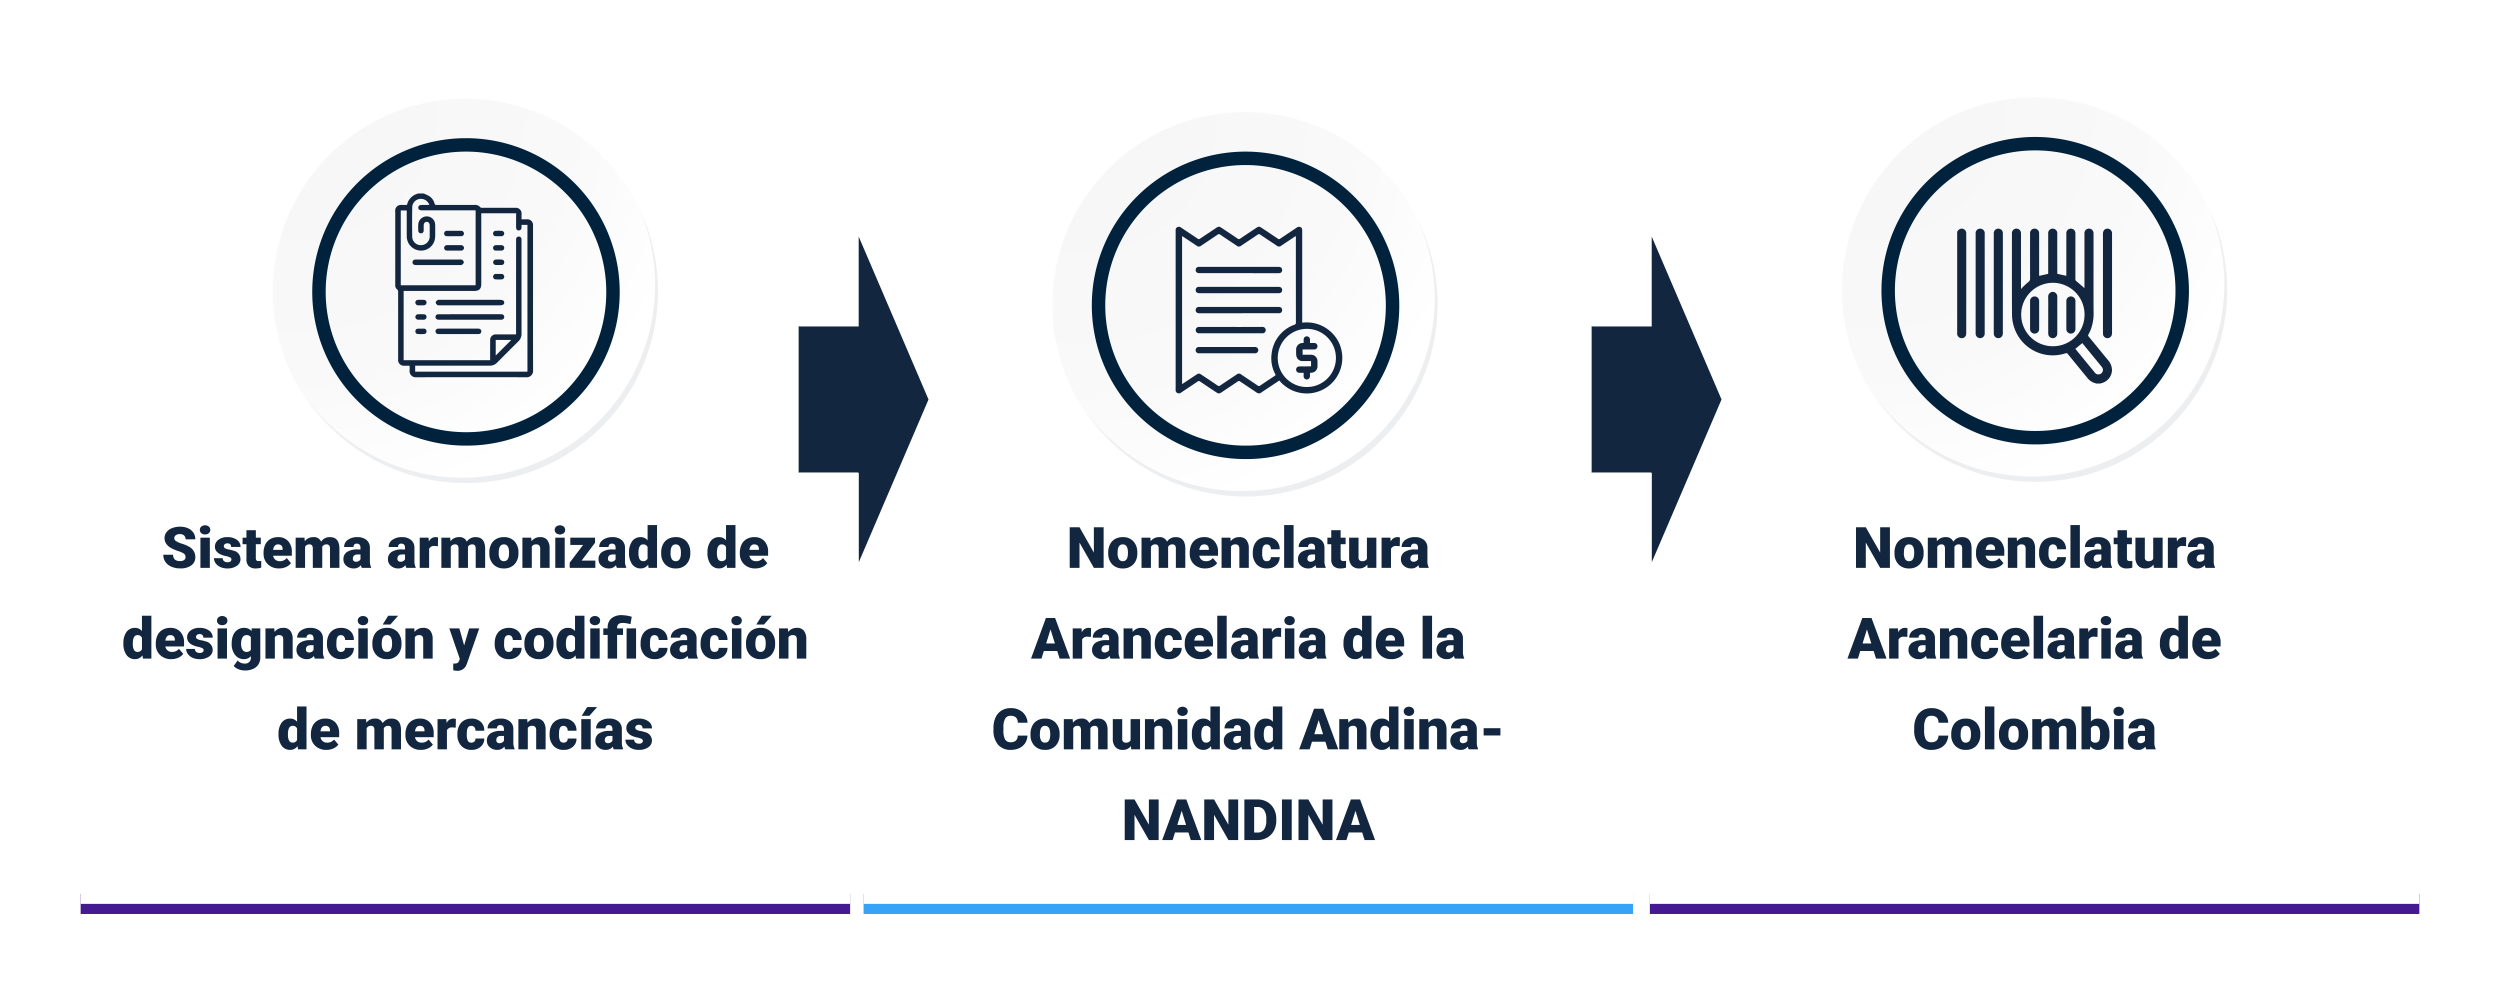 <svg xmlns="http://www.w3.org/2000/svg" xmlns:xlink="http://www.w3.org/1999/xlink" width="744" height="293" viewBox="0 0 744 293">
  <defs>
    <filter id="Rectángulo_34201" x="0" y="0" width="277" height="293" filterUnits="userSpaceOnUse">
      <feOffset dy="3" input="SourceAlpha"/>
      <feGaussianBlur stdDeviation="8" result="blur"/>
      <feFlood flood-opacity="0.161"/>
      <feComposite operator="in" in2="blur"/>
      <feComposite in="SourceGraphic"/>
    </filter>
    <radialGradient id="radial-gradient" cx="0.076" cy="0.019" r="1.465" gradientTransform="translate(0.001)" gradientUnits="objectBoundingBox">
      <stop offset="0" stop-color="#f6f6f7"/>
      <stop offset="0.477" stop-color="#f9f9fa"/>
      <stop offset="0.715" stop-color="#fff"/>
    </radialGradient>
    <filter id="Rectángulo_34260" x="467" y="0" width="277" height="293" filterUnits="userSpaceOnUse">
      <feOffset dy="3" input="SourceAlpha"/>
      <feGaussianBlur stdDeviation="8" result="blur-2"/>
      <feFlood flood-opacity="0.161"/>
      <feComposite operator="in" in2="blur-2"/>
      <feComposite in="SourceGraphic"/>
    </filter>
    <filter id="Rectángulo_34262" x="233" y="0" width="277" height="293" filterUnits="userSpaceOnUse">
      <feOffset dy="3" input="SourceAlpha"/>
      <feGaussianBlur stdDeviation="8" result="blur-3"/>
      <feFlood flood-opacity="0.161"/>
      <feComposite operator="in" in2="blur-3"/>
      <feComposite in="SourceGraphic"/>
    </filter>
  </defs>
  <g id="Grupo_118230" data-name="Grupo 118230" transform="translate(-527 -3816)">
    <g id="Grupo_111610" data-name="Grupo 111610" transform="translate(339 2355)">
      <rect id="Rectángulo_34207" data-name="Rectángulo 34207" width="229" height="6" transform="translate(212 1727)" fill="#451991"/>
      <g transform="matrix(1, 0, 0, 1, 188, 1461)" filter="url(#Rectángulo_34201)">
        <path id="Rectángulo_34201-2" data-name="Rectángulo 34201" d="M10,0H219a10,10,0,0,1,10,10V245a0,0,0,0,1,0,0H0a0,0,0,0,1,0,0V10A10,10,0,0,1,10,0Z" transform="translate(24 21)" fill="#fff"/>
      </g>
      <path id="Trazado_173640" data-name="Trazado 173640" d="M21.218,12.788a1.2,1.2,0,0,0-.452-1,5.623,5.623,0,0,0-1.59-.739,15.25,15.25,0,0,1-1.859-.739Q14.968,9.16,14.968,7.143a2.843,2.843,0,0,1,.585-1.772,3.785,3.785,0,0,1,1.656-1.2,6.444,6.444,0,0,1,2.407-.427,5.637,5.637,0,0,1,2.337.465,3.7,3.7,0,0,1,1.606,1.324A3.457,3.457,0,0,1,24.132,7.5H21.227a1.461,1.461,0,0,0-.452-1.146,1.763,1.763,0,0,0-1.224-.407,1.989,1.989,0,0,0-1.233.344,1.014,1.014,0,0,0,.046,1.718,6.281,6.281,0,0,0,1.751.78,10.729,10.729,0,0,1,2.059.867,3.459,3.459,0,0,1,1.959,3.113,2.951,2.951,0,0,1-1.2,2.49,5.317,5.317,0,0,1-3.279.9A6.505,6.505,0,0,1,17,15.639,4.011,4.011,0,0,1,15.2,14.195a3.763,3.763,0,0,1-.6-2.113h2.922a1.854,1.854,0,0,0,.5,1.432,2.374,2.374,0,0,0,1.631.461,1.875,1.875,0,0,0,1.141-.311A1.027,1.027,0,0,0,21.218,12.788ZM28.448,16H25.643V7.019h2.806ZM25.477,4.694a1.26,1.26,0,0,1,.432-.985,1.826,1.826,0,0,1,2.241,0,1.26,1.26,0,0,1,.432.985,1.26,1.26,0,0,1-.432.985,1.826,1.826,0,0,1-2.241,0A1.26,1.26,0,0,1,25.477,4.694Zm9.4,8.782A.646.646,0,0,0,34.5,12.9a5.682,5.682,0,0,0-1.419-.448,6.473,6.473,0,0,1-1.727-.61,2.892,2.892,0,0,1-1.038-.917,2.19,2.19,0,0,1-.357-1.237A2.482,2.482,0,0,1,30.98,7.654a4.206,4.206,0,0,1,2.673-.8,4.66,4.66,0,0,1,2.855.805,2.518,2.518,0,0,1,1.079,2.117H34.782q0-1.079-1.137-1.079a1.127,1.127,0,0,0-.739.245.758.758,0,0,0-.3.61.7.7,0,0,0,.365.606,3.451,3.451,0,0,0,1.166.382,10.078,10.078,0,0,1,1.407.357,2.556,2.556,0,0,1,2.025,2.5,2.352,2.352,0,0,1-1.092,2,4.787,4.787,0,0,1-2.826.772,4.885,4.885,0,0,1-2.059-.415,3.442,3.442,0,0,1-1.411-1.129,2.556,2.556,0,0,1-.506-1.5h2.615a1.081,1.081,0,0,0,.415.909,1.707,1.707,0,0,0,1.021.286,1.343,1.343,0,0,0,.859-.232A.743.743,0,0,0,34.873,13.477Zm7.263-8.691V7.019h1.478V8.961H42.136V13.07a1.049,1.049,0,0,0,.183.706.98.98,0,0,0,.722.2,4.1,4.1,0,0,0,.7-.05v2a5.163,5.163,0,0,1-1.577.241,2.93,2.93,0,0,1-2.133-.681,2.79,2.79,0,0,1-.689-2.067V8.961H38.193V7.019h1.146V4.786Zm6.923,11.38a4.617,4.617,0,0,1-3.345-1.233,4.257,4.257,0,0,1-1.278-3.208v-.232a5.516,5.516,0,0,1,.51-2.432,3.735,3.735,0,0,1,1.49-1.631,4.5,4.5,0,0,1,2.324-.577,3.888,3.888,0,0,1,2.988,1.175,4.616,4.616,0,0,1,1.1,3.275v1.087H47.283a2.016,2.016,0,0,0,.656,1.187,1.951,1.951,0,0,0,1.312.432,2.514,2.514,0,0,0,2.075-.93L52.6,14.589a3.573,3.573,0,0,1-1.482,1.15A5.007,5.007,0,0,1,49.059,16.166Zm-.315-7.155q-1.229,0-1.461,1.627H50.1v-.216a1.386,1.386,0,0,0-.34-1.042A1.354,1.354,0,0,0,48.744,9.011Zm7.869-1.992L56.7,8.073a3.088,3.088,0,0,1,2.565-1.22,2.273,2.273,0,0,1,2.3,1.353,2.989,2.989,0,0,1,2.64-1.353q2.731,0,2.806,3.3V16H64.208V10.331a1.712,1.712,0,0,0-.232-1,.989.989,0,0,0-.847-.315,1.325,1.325,0,0,0-1.237.739l.008.116V16H59.095V10.347a1.8,1.8,0,0,0-.224-1.021.987.987,0,0,0-.855-.315,1.342,1.342,0,0,0-1.229.739V16h-2.8V7.019ZM73.671,16a3.159,3.159,0,0,1-.266-.805,2.6,2.6,0,0,1-2.158.971,3.187,3.187,0,0,1-2.158-.768,2.444,2.444,0,0,1-.888-1.93A2.512,2.512,0,0,1,69.28,11.26a5.5,5.5,0,0,1,3.138-.747h.863v-.475q0-1.243-1.071-1.243a.875.875,0,0,0-1,.984h-2.8a2.508,2.508,0,0,1,1.108-2.114,4.657,4.657,0,0,1,2.826-.813,4.083,4.083,0,0,1,2.714.838,2.915,2.915,0,0,1,1.021,2.3v3.976a4.072,4.072,0,0,0,.382,1.893V16Zm-1.751-1.826a1.56,1.56,0,0,0,.867-.224,1.4,1.4,0,0,0,.494-.506V12.007h-.813q-1.461,0-1.461,1.312a.8.8,0,0,0,.257.618A.931.931,0,0,0,71.919,14.174ZM86.927,16a3.159,3.159,0,0,1-.266-.805,2.6,2.6,0,0,1-2.158.971,3.187,3.187,0,0,1-2.158-.768,2.444,2.444,0,0,1-.888-1.93,2.512,2.512,0,0,1,1.079-2.208,5.5,5.5,0,0,1,3.138-.747h.863v-.475q0-1.243-1.071-1.243a.875.875,0,0,0-1,.984h-2.8a2.508,2.508,0,0,1,1.108-2.114,4.657,4.657,0,0,1,2.826-.813,4.083,4.083,0,0,1,2.714.838,2.915,2.915,0,0,1,1.021,2.3v3.976a4.072,4.072,0,0,0,.382,1.893V16Zm-1.751-1.826a1.56,1.56,0,0,0,.867-.224,1.4,1.4,0,0,0,.494-.506V12.007h-.813q-1.461,0-1.461,1.312a.8.8,0,0,0,.257.618A.931.931,0,0,0,85.176,14.174ZM96.324,9.55,95.4,9.484a1.655,1.655,0,0,0-1.693.83V16h-2.8V7.019h2.623l.091,1.154a2.166,2.166,0,0,1,1.967-1.32,2.728,2.728,0,0,1,.78.1Zm3.652-2.532.091,1.054a3.088,3.088,0,0,1,2.565-1.22,2.273,2.273,0,0,1,2.3,1.353,2.989,2.989,0,0,1,2.64-1.353q2.731,0,2.806,3.3V16h-2.806V10.331a1.712,1.712,0,0,0-.232-1,.989.989,0,0,0-.847-.315,1.325,1.325,0,0,0-1.237.739l.008.116V16h-2.806V10.347a1.8,1.8,0,0,0-.224-1.021.987.987,0,0,0-.855-.315,1.342,1.342,0,0,0-1.229.739V16h-2.8V7.019Zm11.646,4.408a5.3,5.3,0,0,1,.523-2.395,3.74,3.74,0,0,1,1.5-1.615,4.525,4.525,0,0,1,2.3-.564A4.13,4.13,0,0,1,119.126,8.1a4.794,4.794,0,0,1,1.162,3.4v.1a4.651,4.651,0,0,1-1.166,3.333,4.141,4.141,0,0,1-3.158,1.233,4.188,4.188,0,0,1-3.08-1.15A4.5,4.5,0,0,1,111.63,11.9Zm2.8.174a3.342,3.342,0,0,0,.39,1.826,1.3,1.3,0,0,0,1.154.581q1.494,0,1.527-2.3v-.282q0-2.416-1.544-2.416-1.4,0-1.519,2.083Zm9.67-4.582.091,1.054a3.046,3.046,0,0,1,2.565-1.22,2.562,2.562,0,0,1,2.1.838,3.991,3.991,0,0,1,.718,2.523V16h-2.806V10.331a1.516,1.516,0,0,0-.274-1,1.267,1.267,0,0,0-1-.32,1.334,1.334,0,0,0-1.22.647V16h-2.8V7.019ZM134.059,16h-2.806V7.019h2.806ZM131.087,4.694a1.26,1.26,0,0,1,.432-.985,1.826,1.826,0,0,1,2.241,0,1.26,1.26,0,0,1,.432.985,1.26,1.26,0,0,1-.432.985,1.826,1.826,0,0,1-2.241,0A1.26,1.26,0,0,1,131.087,4.694Zm7.994,9.147h4.092V16h-7.628V14.439l3.984-5.263h-3.81V7.019h7.363V8.529ZM149.59,16a3.158,3.158,0,0,1-.266-.805,2.6,2.6,0,0,1-2.158.971,3.187,3.187,0,0,1-2.158-.768,2.444,2.444,0,0,1-.888-1.93A2.512,2.512,0,0,1,145.2,11.26a5.5,5.5,0,0,1,3.138-.747h.863v-.475q0-1.243-1.071-1.243a.875.875,0,0,0-1,.984h-2.8a2.508,2.508,0,0,1,1.108-2.114,4.657,4.657,0,0,1,2.826-.813,4.083,4.083,0,0,1,2.714.838,2.915,2.915,0,0,1,1.021,2.3v3.976a4.072,4.072,0,0,0,.382,1.893V16Zm-1.751-1.826a1.56,1.56,0,0,0,.867-.224,1.4,1.4,0,0,0,.494-.506V12.007h-.813q-1.461,0-1.461,1.312a.8.8,0,0,0,.257.618A.931.931,0,0,0,147.838,14.174Zm5.362-2.731a5.486,5.486,0,0,1,.921-3.362A3.033,3.033,0,0,1,156.7,6.853a2.579,2.579,0,0,1,2.025.946V3.25h2.806V16h-2.515l-.141-.963a2.649,2.649,0,0,1-2.191,1.129,3.027,3.027,0,0,1-2.54-1.229A5.66,5.66,0,0,1,153.2,11.443Zm2.8.174q0,2.391,1.395,2.391a1.377,1.377,0,0,0,1.328-.78V9.808a1.34,1.34,0,0,0-1.312-.8q-1.295,0-1.4,2.092Zm6.765-.191a5.3,5.3,0,0,1,.523-2.395,3.74,3.74,0,0,1,1.5-1.615,4.525,4.525,0,0,1,2.3-.564A4.13,4.13,0,0,1,170.267,8.1a4.794,4.794,0,0,1,1.162,3.4v.1a4.651,4.651,0,0,1-1.166,3.333,4.141,4.141,0,0,1-3.158,1.233,4.188,4.188,0,0,1-3.08-1.15,4.5,4.5,0,0,1-1.253-3.117Zm2.8.174a3.342,3.342,0,0,0,.39,1.826,1.3,1.3,0,0,0,1.154.581q1.494,0,1.527-2.3v-.282q0-2.416-1.544-2.416-1.4,0-1.519,2.083Zm10.982-.158a5.486,5.486,0,0,1,.921-3.362,3.033,3.033,0,0,1,2.573-1.229,2.579,2.579,0,0,1,2.025.946V3.25h2.806V16h-2.515l-.141-.963a2.649,2.649,0,0,1-2.191,1.129,3.027,3.027,0,0,1-2.54-1.229A5.66,5.66,0,0,1,176.542,11.443Zm2.8.174q0,2.391,1.395,2.391a1.377,1.377,0,0,0,1.328-.78V9.808a1.34,1.34,0,0,0-1.312-.8q-1.295,0-1.4,2.092ZM190.8,16.166a4.617,4.617,0,0,1-3.345-1.233,4.257,4.257,0,0,1-1.278-3.208v-.232a5.516,5.516,0,0,1,.51-2.432,3.735,3.735,0,0,1,1.49-1.631,4.5,4.5,0,0,1,2.324-.577,3.888,3.888,0,0,1,2.988,1.175,4.616,4.616,0,0,1,1.1,3.275v1.087h-5.562a2.016,2.016,0,0,0,.656,1.187,1.951,1.951,0,0,0,1.312.432,2.514,2.514,0,0,0,2.075-.93l1.278,1.511a3.573,3.573,0,0,1-1.482,1.15A5.007,5.007,0,0,1,190.8,16.166Zm-.315-7.155q-1.229,0-1.461,1.627h2.822v-.216a1.386,1.386,0,0,0-.34-1.042A1.354,1.354,0,0,0,190.488,9.011ZM2.724,38.443a5.486,5.486,0,0,1,.921-3.362,3.033,3.033,0,0,1,2.573-1.229,2.579,2.579,0,0,1,2.025.946V30.25H11.05V43H8.535l-.141-.963A2.649,2.649,0,0,1,6.2,43.166a3.027,3.027,0,0,1-2.54-1.229A5.66,5.66,0,0,1,2.724,38.443Zm2.8.174q0,2.391,1.395,2.391a1.377,1.377,0,0,0,1.328-.78v-3.42a1.34,1.34,0,0,0-1.312-.8q-1.295,0-1.4,2.092Zm11.463,4.549a4.617,4.617,0,0,1-3.345-1.233,4.257,4.257,0,0,1-1.278-3.208v-.232a5.516,5.516,0,0,1,.51-2.432,3.735,3.735,0,0,1,1.49-1.631,4.5,4.5,0,0,1,2.324-.577,3.888,3.888,0,0,1,2.988,1.175,4.616,4.616,0,0,1,1.1,3.275v1.087H15.208a2.016,2.016,0,0,0,.656,1.187,1.951,1.951,0,0,0,1.312.432,2.514,2.514,0,0,0,2.075-.93l1.278,1.511a3.573,3.573,0,0,1-1.482,1.15A5.007,5.007,0,0,1,16.985,43.166Zm-.315-7.155q-1.229,0-1.461,1.627h2.822v-.216a1.386,1.386,0,0,0-.34-1.042A1.354,1.354,0,0,0,16.669,36.011ZM26.6,40.477a.646.646,0,0,0-.374-.573,5.682,5.682,0,0,0-1.419-.448,6.473,6.473,0,0,1-1.727-.61,2.892,2.892,0,0,1-1.038-.917,2.19,2.19,0,0,1-.357-1.237A2.482,2.482,0,0,1,22.7,34.654a4.206,4.206,0,0,1,2.673-.8,4.66,4.66,0,0,1,2.855.805,2.518,2.518,0,0,1,1.079,2.117H26.506q0-1.079-1.137-1.079a1.127,1.127,0,0,0-.739.245.758.758,0,0,0-.3.61.7.7,0,0,0,.365.606,3.451,3.451,0,0,0,1.166.382,10.078,10.078,0,0,1,1.407.357,2.556,2.556,0,0,1,2.025,2.5,2.352,2.352,0,0,1-1.092,2,4.787,4.787,0,0,1-2.826.772,4.885,4.885,0,0,1-2.059-.415,3.442,3.442,0,0,1-1.411-1.129,2.556,2.556,0,0,1-.506-1.5h2.615a1.081,1.081,0,0,0,.415.909,1.707,1.707,0,0,0,1.021.286,1.343,1.343,0,0,0,.859-.232A.743.743,0,0,0,26.6,40.477ZM33.553,43H30.748V34.019h2.806ZM30.582,31.694a1.26,1.26,0,0,1,.432-.985,1.826,1.826,0,0,1,2.241,0,1.341,1.341,0,0,1,0,1.971,1.826,1.826,0,0,1-2.241,0A1.26,1.26,0,0,1,30.582,31.694Zm4.366,6.749a6.064,6.064,0,0,1,.448-2.407,3.609,3.609,0,0,1,1.287-1.615,3.392,3.392,0,0,1,1.951-.569,2.7,2.7,0,0,1,2.191.946l.1-.78h2.54V42.66a3.787,3.787,0,0,1-.552,2.063,3.542,3.542,0,0,1-1.6,1.345,5.873,5.873,0,0,1-2.424.469,5.067,5.067,0,0,1-1.913-.374,3.454,3.454,0,0,1-1.415-.971l1.17-1.644a2.565,2.565,0,0,0,2.059.921A1.666,1.666,0,0,0,40.65,42.56v-.282a2.627,2.627,0,0,1-2.034.888,3.246,3.246,0,0,1-2.656-1.258,5.21,5.21,0,0,1-1.013-3.366Zm2.806.174a3.2,3.2,0,0,0,.415,1.747,1.309,1.309,0,0,0,1.162.643,1.486,1.486,0,0,0,1.32-.606V36.625a1.449,1.449,0,0,0-1.3-.614,1.318,1.318,0,0,0-1.17.668A3.644,3.644,0,0,0,37.753,38.617Zm9.87-4.6.091,1.054a3.046,3.046,0,0,1,2.565-1.22,2.562,2.562,0,0,1,2.1.838,3.991,3.991,0,0,1,.718,2.523V43H50.288V37.331a1.516,1.516,0,0,0-.274-1,1.267,1.267,0,0,0-1-.32,1.334,1.334,0,0,0-1.22.647V43H45V34.019ZM59.7,43a3.158,3.158,0,0,1-.266-.805,2.6,2.6,0,0,1-2.158.971,3.187,3.187,0,0,1-2.158-.768,2.444,2.444,0,0,1-.888-1.93A2.512,2.512,0,0,1,55.31,38.26a5.5,5.5,0,0,1,3.138-.747h.863v-.475q0-1.243-1.071-1.243a.875.875,0,0,0-1,.984h-2.8a2.508,2.508,0,0,1,1.108-2.114,4.657,4.657,0,0,1,2.826-.813,4.083,4.083,0,0,1,2.714.838,2.915,2.915,0,0,1,1.021,2.3v3.976a4.072,4.072,0,0,0,.382,1.893V43Zm-1.751-1.826a1.56,1.56,0,0,0,.867-.224,1.4,1.4,0,0,0,.494-.506V39.007H58.5q-1.461,0-1.461,1.312a.8.8,0,0,0,.257.618A.931.931,0,0,0,57.949,41.174Zm9.513-.166a1.244,1.244,0,0,0,.913-.32,1.172,1.172,0,0,0,.315-.892h2.623a3.105,3.105,0,0,1-1.058,2.424,3.937,3.937,0,0,1-2.727.946,3.986,3.986,0,0,1-3.088-1.229,4.841,4.841,0,0,1-1.129-3.4v-.116a5.471,5.471,0,0,1,.5-2.4,3.656,3.656,0,0,1,1.448-1.6,4.319,4.319,0,0,1,2.241-.56,3.887,3.887,0,0,1,2.781.971,3.445,3.445,0,0,1,1.029,2.631H68.69a1.536,1.536,0,0,0-.34-1.071,1.175,1.175,0,0,0-.913-.374q-1.087,0-1.27,1.386a9.782,9.782,0,0,0-.058,1.212,3.842,3.842,0,0,0,.324,1.876A1.121,1.121,0,0,0,67.462,41.008ZM75.447,43H72.642V34.019h2.806ZM72.476,31.694a1.26,1.26,0,0,1,.432-.985,1.826,1.826,0,0,1,2.241,0,1.341,1.341,0,0,1,0,1.971,1.826,1.826,0,0,1-2.241,0A1.26,1.26,0,0,1,72.476,31.694Zm4.341,6.732a5.3,5.3,0,0,1,.523-2.395,3.74,3.74,0,0,1,1.5-1.615,4.525,4.525,0,0,1,2.3-.564A4.13,4.13,0,0,1,84.321,35.1a4.794,4.794,0,0,1,1.162,3.4v.1a4.651,4.651,0,0,1-1.166,3.333,4.141,4.141,0,0,1-3.158,1.233,4.188,4.188,0,0,1-3.08-1.15A4.5,4.5,0,0,1,76.825,38.9Zm2.8.174A3.342,3.342,0,0,0,80,40.427a1.3,1.3,0,0,0,1.154.581q1.494,0,1.527-2.3v-.282q0-2.416-1.544-2.416-1.4,0-1.519,2.083Zm1.909-8.351h2.955l-2.308,2.606-2.283,0Zm7.761,3.769.091,1.054a3.046,3.046,0,0,1,2.565-1.22,2.562,2.562,0,0,1,2.1.838,3.991,3.991,0,0,1,.718,2.523V43H91.949V37.331a1.516,1.516,0,0,0-.274-1,1.267,1.267,0,0,0-1-.32,1.334,1.334,0,0,0-1.22.647V43h-2.8V34.019Zm14.842,5.063,1.494-5.063h3L104.957,44.5l-.158.382a2.781,2.781,0,0,1-2.756,1.743,4.384,4.384,0,0,1-1.154-.165V44.469h.365a1.913,1.913,0,0,0,.9-.17,1.033,1.033,0,0,0,.461-.611l.224-.6-3.121-9.072h2.988Zm13.248,1.926a1.244,1.244,0,0,0,.913-.32,1.172,1.172,0,0,0,.315-.892h2.623a3.105,3.105,0,0,1-1.058,2.424,3.937,3.937,0,0,1-2.727.946,3.986,3.986,0,0,1-3.088-1.229,4.841,4.841,0,0,1-1.129-3.4v-.116a5.471,5.471,0,0,1,.5-2.4,3.656,3.656,0,0,1,1.448-1.6,4.319,4.319,0,0,1,2.241-.56,3.887,3.887,0,0,1,2.781.971,3.445,3.445,0,0,1,1.029,2.631H118.6a1.536,1.536,0,0,0-.34-1.071,1.175,1.175,0,0,0-.913-.374q-1.087,0-1.27,1.386a9.782,9.782,0,0,0-.058,1.212,3.842,3.842,0,0,0,.324,1.876A1.121,1.121,0,0,0,117.375,41.008Zm4.682-2.582a5.3,5.3,0,0,1,.523-2.395,3.74,3.74,0,0,1,1.5-1.615,4.525,4.525,0,0,1,2.3-.564A4.13,4.13,0,0,1,129.56,35.1a4.794,4.794,0,0,1,1.162,3.4v.1a4.651,4.651,0,0,1-1.166,3.333,4.141,4.141,0,0,1-3.158,1.233,4.188,4.188,0,0,1-3.08-1.15,4.5,4.5,0,0,1-1.253-3.117Zm2.8.174a3.342,3.342,0,0,0,.39,1.826,1.3,1.3,0,0,0,1.154.581q1.494,0,1.527-2.3v-.282q0-2.416-1.544-2.416-1.4,0-1.519,2.083Zm6.749-.158a5.486,5.486,0,0,1,.921-3.362,3.033,3.033,0,0,1,2.573-1.229,2.579,2.579,0,0,1,2.025.946V30.25h2.806V43h-2.515l-.141-.963a2.649,2.649,0,0,1-2.191,1.129,3.027,3.027,0,0,1-2.54-1.229A5.66,5.66,0,0,1,131.6,38.443Zm2.8.174q0,2.391,1.395,2.391a1.377,1.377,0,0,0,1.328-.78v-3.42a1.34,1.34,0,0,0-1.312-.8q-1.295,0-1.4,2.092ZM144.468,43h-2.806V34.019h2.806ZM141.5,31.694a1.26,1.26,0,0,1,.432-.985,1.826,1.826,0,0,1,2.241,0,1.341,1.341,0,0,1,0,1.971,1.826,1.826,0,0,1-2.241,0A1.26,1.26,0,0,1,141.5,31.694ZM146.842,43V35.961h-1.3V34.019h1.3v-.3a3.429,3.429,0,0,1,1.179-2.748,4.71,4.71,0,0,1,3.063-.9,10.869,10.869,0,0,1,2.922.481l-.382,2.208-.465-.125a7.4,7.4,0,0,0-1.909-.241q-1.6,0-1.6,1.461v.158h1.76v1.942h-1.76V43Zm8.45,0h-2.814V34.019h2.814Zm5.5-1.992a1.244,1.244,0,0,0,.913-.32,1.172,1.172,0,0,0,.315-.892h2.623a3.105,3.105,0,0,1-1.058,2.424,3.937,3.937,0,0,1-2.727.946,3.986,3.986,0,0,1-3.088-1.229,4.84,4.84,0,0,1-1.129-3.4v-.116a5.471,5.471,0,0,1,.5-2.4,3.656,3.656,0,0,1,1.448-1.6,4.319,4.319,0,0,1,2.241-.56,3.887,3.887,0,0,1,2.781.971,3.445,3.445,0,0,1,1.029,2.631h-2.623a1.536,1.536,0,0,0-.34-1.071,1.175,1.175,0,0,0-.913-.374q-1.087,0-1.27,1.386a9.781,9.781,0,0,0-.058,1.212,3.842,3.842,0,0,0,.324,1.876A1.121,1.121,0,0,0,160.8,41.008ZM170.89,43a3.158,3.158,0,0,1-.266-.805,2.6,2.6,0,0,1-2.158.971,3.187,3.187,0,0,1-2.158-.768,2.444,2.444,0,0,1-.888-1.93A2.512,2.512,0,0,1,166.5,38.26a5.5,5.5,0,0,1,3.138-.747h.863v-.475q0-1.243-1.071-1.243a.875.875,0,0,0-1,.984h-2.8a2.508,2.508,0,0,1,1.108-2.114,4.657,4.657,0,0,1,2.826-.813,4.083,4.083,0,0,1,2.714.838,2.915,2.915,0,0,1,1.021,2.3v3.976a4.072,4.072,0,0,0,.382,1.893V43Zm-1.751-1.826a1.56,1.56,0,0,0,.867-.224,1.4,1.4,0,0,0,.494-.506V39.007h-.813q-1.461,0-1.461,1.312a.8.8,0,0,0,.257.618A.931.931,0,0,0,169.138,41.174Zm9.513-.166a1.244,1.244,0,0,0,.913-.32,1.172,1.172,0,0,0,.315-.892H182.5a3.105,3.105,0,0,1-1.058,2.424,3.937,3.937,0,0,1-2.727.946,3.986,3.986,0,0,1-3.088-1.229,4.84,4.84,0,0,1-1.129-3.4v-.116a5.471,5.471,0,0,1,.5-2.4,3.656,3.656,0,0,1,1.448-1.6,4.319,4.319,0,0,1,2.241-.56,3.887,3.887,0,0,1,2.781.971,3.445,3.445,0,0,1,1.029,2.631h-2.623a1.536,1.536,0,0,0-.34-1.071,1.175,1.175,0,0,0-.913-.374q-1.087,0-1.27,1.386a9.781,9.781,0,0,0-.058,1.212,3.842,3.842,0,0,0,.324,1.876A1.121,1.121,0,0,0,178.651,41.008ZM186.636,43h-2.806V34.019h2.806Zm-2.972-11.306a1.26,1.26,0,0,1,.432-.985,1.826,1.826,0,0,1,2.241,0,1.341,1.341,0,0,1,0,1.971,1.826,1.826,0,0,1-2.241,0A1.26,1.26,0,0,1,183.665,31.694Zm4.341,6.732a5.3,5.3,0,0,1,.523-2.395,3.74,3.74,0,0,1,1.5-1.615,4.525,4.525,0,0,1,2.3-.564A4.13,4.13,0,0,1,195.51,35.1a4.794,4.794,0,0,1,1.162,3.4v.1a4.651,4.651,0,0,1-1.166,3.333,4.141,4.141,0,0,1-3.158,1.233,4.188,4.188,0,0,1-3.08-1.15,4.5,4.5,0,0,1-1.253-3.117Zm2.8.174a3.342,3.342,0,0,0,.39,1.826,1.3,1.3,0,0,0,1.154.581q1.494,0,1.527-2.3v-.282q0-2.416-1.544-2.416-1.4,0-1.519,2.083Zm1.909-8.351h2.955l-2.308,2.606-2.283,0Zm7.761,3.769.091,1.054a3.046,3.046,0,0,1,2.565-1.22,2.562,2.562,0,0,1,2.1.838,3.991,3.991,0,0,1,.718,2.523V43h-2.806V37.331a1.516,1.516,0,0,0-.274-1,1.267,1.267,0,0,0-1-.32,1.334,1.334,0,0,0-1.22.647V43h-2.8V34.019ZM48.889,65.443a5.486,5.486,0,0,1,.921-3.362,3.033,3.033,0,0,1,2.573-1.229,2.579,2.579,0,0,1,2.025.946V57.25h2.806V70H54.7l-.141-.963a2.649,2.649,0,0,1-2.191,1.129,3.027,3.027,0,0,1-2.54-1.229A5.66,5.66,0,0,1,48.889,65.443Zm2.8.174q0,2.391,1.395,2.391a1.377,1.377,0,0,0,1.328-.78v-3.42a1.34,1.34,0,0,0-1.312-.8q-1.295,0-1.4,2.092ZM63.15,70.166A4.617,4.617,0,0,1,59.8,68.933a4.257,4.257,0,0,1-1.278-3.208v-.232a5.516,5.516,0,0,1,.51-2.432,3.735,3.735,0,0,1,1.49-1.631,4.5,4.5,0,0,1,2.324-.577,3.888,3.888,0,0,1,2.988,1.175,4.616,4.616,0,0,1,1.1,3.275v1.087H61.373a2.016,2.016,0,0,0,.656,1.187,1.951,1.951,0,0,0,1.312.432,2.514,2.514,0,0,0,2.075-.93l1.278,1.511a3.573,3.573,0,0,1-1.482,1.15A5.007,5.007,0,0,1,63.15,70.166Zm-.315-7.155q-1.229,0-1.461,1.627H64.2v-.216a1.386,1.386,0,0,0-.34-1.042A1.354,1.354,0,0,0,62.834,63.011Zm12.1-1.992.091,1.054a3.088,3.088,0,0,1,2.565-1.22,2.273,2.273,0,0,1,2.3,1.353,2.989,2.989,0,0,1,2.64-1.353q2.731,0,2.806,3.3V70H82.532V64.331a1.712,1.712,0,0,0-.232-1,.989.989,0,0,0-.847-.315,1.325,1.325,0,0,0-1.237.739l.008.116V70H77.419V64.347a1.8,1.8,0,0,0-.224-1.021.987.987,0,0,0-.855-.315,1.342,1.342,0,0,0-1.229.739V70h-2.8V61.019Zm16.344,9.147a4.617,4.617,0,0,1-3.345-1.233,4.257,4.257,0,0,1-1.278-3.208v-.232a5.516,5.516,0,0,1,.51-2.432,3.735,3.735,0,0,1,1.49-1.631,4.5,4.5,0,0,1,2.324-.577,3.888,3.888,0,0,1,2.988,1.175,4.616,4.616,0,0,1,1.1,3.275v1.087H89.5a2.016,2.016,0,0,0,.656,1.187,1.951,1.951,0,0,0,1.312.432,2.514,2.514,0,0,0,2.075-.93l1.278,1.511a3.573,3.573,0,0,1-1.482,1.15A5.007,5.007,0,0,1,91.281,70.166Zm-.315-7.155q-1.229,0-1.461,1.627h2.822v-.216a1.386,1.386,0,0,0-.34-1.042A1.354,1.354,0,0,0,90.966,63.011Zm10.658.54-.921-.066a1.655,1.655,0,0,0-1.693.83V70h-2.8V61.019h2.623l.091,1.154a2.166,2.166,0,0,1,1.967-1.32,2.728,2.728,0,0,1,.78.1Zm4.648,4.458a1.244,1.244,0,0,0,.913-.32,1.172,1.172,0,0,0,.315-.892h2.623a3.105,3.105,0,0,1-1.058,2.424,3.937,3.937,0,0,1-2.727.946,3.986,3.986,0,0,1-3.088-1.229,4.841,4.841,0,0,1-1.129-3.4v-.116a5.471,5.471,0,0,1,.5-2.4,3.656,3.656,0,0,1,1.448-1.6,4.319,4.319,0,0,1,2.241-.56,3.887,3.887,0,0,1,2.781.971,3.445,3.445,0,0,1,1.029,2.631H107.5a1.536,1.536,0,0,0-.34-1.071,1.175,1.175,0,0,0-.913-.374q-1.087,0-1.27,1.386a9.782,9.782,0,0,0-.058,1.212,3.842,3.842,0,0,0,.324,1.876A1.121,1.121,0,0,0,106.272,68.008ZM116.366,70a3.159,3.159,0,0,1-.266-.805,2.6,2.6,0,0,1-2.158.971,3.187,3.187,0,0,1-2.158-.768,2.444,2.444,0,0,1-.888-1.93,2.512,2.512,0,0,1,1.079-2.208,5.5,5.5,0,0,1,3.138-.747h.863v-.475q0-1.243-1.071-1.243a.875.875,0,0,0-1,.984h-2.8a2.508,2.508,0,0,1,1.108-2.114,4.657,4.657,0,0,1,2.826-.813,4.083,4.083,0,0,1,2.714.838,2.915,2.915,0,0,1,1.021,2.3v3.976a4.072,4.072,0,0,0,.382,1.893V70Zm-1.751-1.826a1.56,1.56,0,0,0,.867-.224,1.4,1.4,0,0,0,.494-.506V66.007h-.813q-1.461,0-1.461,1.312a.8.8,0,0,0,.257.618A.931.931,0,0,0,114.615,68.174Zm8.284-7.155.091,1.054a3.046,3.046,0,0,1,2.565-1.22,2.562,2.562,0,0,1,2.1.838,3.991,3.991,0,0,1,.718,2.523V70h-2.806V64.331a1.516,1.516,0,0,0-.274-1,1.267,1.267,0,0,0-1-.32,1.334,1.334,0,0,0-1.22.647V70h-2.8V61.019Zm10.816,6.989a1.244,1.244,0,0,0,.913-.32,1.172,1.172,0,0,0,.315-.892h2.623a3.105,3.105,0,0,1-1.058,2.424,3.937,3.937,0,0,1-2.727.946,3.986,3.986,0,0,1-3.088-1.229,4.84,4.84,0,0,1-1.129-3.4v-.116a5.471,5.471,0,0,1,.5-2.4,3.656,3.656,0,0,1,1.448-1.6,4.319,4.319,0,0,1,2.241-.56,3.887,3.887,0,0,1,2.781.971,3.445,3.445,0,0,1,1.029,2.631h-2.623a1.536,1.536,0,0,0-.34-1.071,1.175,1.175,0,0,0-.913-.374q-1.087,0-1.27,1.386a9.781,9.781,0,0,0-.058,1.212,3.842,3.842,0,0,0,.324,1.876A1.121,1.121,0,0,0,133.715,68.008ZM141.8,70h-2.814V61.019H141.8Zm-1.046-12.584h2.955L141.4,60.022l-2.283,0ZM148.656,70a3.158,3.158,0,0,1-.266-.805,2.6,2.6,0,0,1-2.158.971,3.187,3.187,0,0,1-2.158-.768,2.444,2.444,0,0,1-.888-1.93,2.512,2.512,0,0,1,1.079-2.208,5.5,5.5,0,0,1,3.138-.747h.863v-.475q0-1.243-1.071-1.243a.875.875,0,0,0-1,.984h-2.8a2.508,2.508,0,0,1,1.108-2.114,4.657,4.657,0,0,1,2.826-.813,4.083,4.083,0,0,1,2.714.838,2.915,2.915,0,0,1,1.021,2.3v3.976a4.072,4.072,0,0,0,.382,1.893V70ZM146.9,68.174a1.56,1.56,0,0,0,.867-.224,1.4,1.4,0,0,0,.494-.506V66.007h-.813q-1.461,0-1.461,1.312a.8.8,0,0,0,.257.618A.931.931,0,0,0,146.9,68.174Zm10.417-.7a.646.646,0,0,0-.374-.573,5.682,5.682,0,0,0-1.419-.448,6.472,6.472,0,0,1-1.727-.61,2.892,2.892,0,0,1-1.038-.917,2.19,2.19,0,0,1-.357-1.237,2.482,2.482,0,0,1,1.021-2.038,4.206,4.206,0,0,1,2.673-.8,4.66,4.66,0,0,1,2.855.805,2.518,2.518,0,0,1,1.079,2.117h-2.806q0-1.079-1.137-1.079a1.127,1.127,0,0,0-.739.245.758.758,0,0,0-.3.61.7.7,0,0,0,.365.606,3.451,3.451,0,0,0,1.166.382,10.079,10.079,0,0,1,1.407.357,2.556,2.556,0,0,1,2.025,2.5,2.352,2.352,0,0,1-1.092,2,4.787,4.787,0,0,1-2.826.772,4.885,4.885,0,0,1-2.059-.415,3.442,3.442,0,0,1-1.411-1.129,2.556,2.556,0,0,1-.506-1.5h2.615a1.081,1.081,0,0,0,.415.909,1.707,1.707,0,0,0,1.021.286,1.343,1.343,0,0,0,.859-.232A.743.743,0,0,0,157.322,67.477Z" transform="translate(222 1614)" fill="#12263f"/>
      <g id="Grupo_111578" data-name="Grupo 111578" transform="translate(269.182 1490.363)">
        <g id="Grupo_18423" data-name="Grupo 18423" transform="translate(0 0)">
          <g id="Grupo_18421" data-name="Grupo 18421">
            <g id="Grupo_18420" data-name="Grupo 18420">
              <g id="Grupo_18419" data-name="Grupo 18419">
                <path id="Trazado_40936" data-name="Trazado 40936" d="M309.259,2203.037a57.318,57.318,0,1,1-57.317-57.316A57.317,57.317,0,0,1,309.259,2203.037Z" transform="translate(-194.623 -2145.721)" fill="#fff"/>
              </g>
            </g>
          </g>
          <path id="Trazado_40937" data-name="Trazado 40937" d="M308.648,2202.372a57.316,57.316,0,1,0-57.317,57.319A57.091,57.091,0,0,0,308.648,2202.372Z" transform="translate(-194.013 -2145.056)" fill="url(#radial-gradient)"/>
          <path id="Trazado_40938" data-name="Trazado 40938" d="M289.672,2196.986a43.75,43.75,0,1,0-43.75,43.75A43.587,43.587,0,0,0,289.672,2196.986Z" transform="translate(-188.43 -2139.479)" fill="none" stroke="#00223d" stroke-miterlimit="10" stroke-width="4"/>
          <g id="Grupo_18422" data-name="Grupo 18422" transform="translate(10.154 32.18)">
            <path id="Trazado_40939" data-name="Trazado 40939" d="M299.231,2164.488a57.325,57.325,0,0,1-98.686,57.081,57.143,57.143,0,0,0,98.686-57.081Z" transform="translate(-200.545 -2164.488)" fill="#eceef0"/>
          </g>
        </g>
        <g id="hhfuqA.tif" transform="translate(-78.437 -111.923)">
          <g id="Grupo_111570" data-name="Grupo 111570" transform="translate(114.874 140.127)">
            <path id="Trazado_167038" data-name="Trazado 167038" d="M123.309,140.127a14.62,14.62,0,0,1,1.664.785,3.691,3.691,0,0,1,1.6,2.2c.107.384.281.447.629.446,3.773-.01,7.547,0,11.32-.014a1.984,1.984,0,0,1,1.655.685.819.819,0,0,0,.563.17c3.275.01,6.55.006,9.825.008a1.705,1.705,0,0,1,1.9,1.917c0,.478,0,.955,0,1.5h1.618a1.675,1.675,0,0,1,1.8,1.8q.007,8.7.006,17.407c0,8.579-.02,17.158.015,25.737a1.9,1.9,0,0,1-2.046,2.065q-16.366-.053-32.732,0a1.826,1.826,0,0,1-1.977-1.968c.045-.458.007-.923.007-1.47-.539,0-1.065,0-1.591,0a1.676,1.676,0,0,1-1.824-1.825q0-10.039,0-20.077a.9.9,0,0,0-.337-.825,1.585,1.585,0,0,1-.526-1.34q.011-5.366,0-10.733,0-5.553,0-11.107a1.7,1.7,0,0,1,1.929-1.932h1.559a4.457,4.457,0,0,1,3.448-3.421Zm27.528,41.951V181.4q0-13.536.007-27.073c0-.213,0-.428.013-.64a.739.739,0,0,1,.723-.723.77.77,0,0,1,.853.646,2.144,2.144,0,0,1,.023.531q0,13.856.009,27.712a3.088,3.088,0,0,1-.972,2.329q-3.153,3.115-6.268,6.267a3.023,3.023,0,0,1-2.286.941q-10.759-.022-21.519,0h-.613v1.772h33.415v-43.69h-1.76c0,.268,0,.5,0,.728-.013.585-.3.927-.793.94-.521.013-.817-.317-.822-.95-.008-1.121,0-2.243,0-3.364v-.792H140.482v.711q0,10.119,0,20.237c0,1.559-.6,2.165-2.16,2.165H117.378v20.6h25.741c0-.247,0-.458,0-.668,0-1.726,0-3.453.013-5.179a1.657,1.657,0,0,1,1.822-1.82c1.139-.007,2.278,0,3.417,0Zm-25.831-38.53c-.049-.141-.069-.225-.105-.3a2.621,2.621,0,0,0-2.711-1.482,2.522,2.522,0,0,0-2.251,2.516q-.076,4.324-.009,8.65a2.558,2.558,0,0,0,2.739,2.584,2.6,2.6,0,0,0,2.469-2.742q.006-1.548-.005-3.1c0-.671-.363-1.1-.9-1.092s-.881.432-.888,1.115c-.005.5.015,1-.009,1.495a.762.762,0,0,1-.807.8.784.784,0,0,1-.8-.817c-.019-.622-.036-1.248.006-1.868a2.525,2.525,0,0,1,2.52-2.344,2.461,2.461,0,0,1,2.492,2.35c.051.8.033,1.6.021,2.4a11.049,11.049,0,0,1-.1,2.073,4.188,4.188,0,0,1-4.714,3.308,4.241,4.241,0,0,1-3.645-4.21c-.014-2.385-.006-4.77-.008-7.155,0-.187,0-.373,0-.543h-1.775v22.27h22.277V145.156h-.671q-7.689,0-15.378-.006c-.652,0-1.037-.315-1.022-.818.014-.488.386-.78,1.008-.782C123.471,143.546,124.213,143.548,125.006,143.548Zm19.776,44.808,4.628-4.63h-4.628Z" transform="translate(-114.874 -140.127)" fill="#12263f"/>
            <path id="Trazado_167039" data-name="Trazado 167039" d="M237.377,437.561q-4.508,0-9.016,0c-.209,0-.487.021-.613-.1-.225-.209-.506-.527-.488-.78s.343-.523.594-.7c.148-.105.413-.059.625-.059q8.962,0,17.925,0c.85,0,1.261.258,1.276.8q.024.843-1.287.844Z" transform="translate(-215.233 -404.26)" fill="#12263f"/>
            <path id="Trazado_167040" data-name="Trazado 167040" d="M237.107,477.609q-4.509,0-9.018,0a2.123,2.123,0,0,1-.53-.031.78.78,0,0,1-.648-.8.763.763,0,0,1,.729-.78,2.959,2.959,0,0,1,.372-.016l18.036-.008a5.313,5.313,0,0,1,.533.014.794.794,0,0,1,.78.794.807.807,0,0,1-.811.823c-.514.028-1.031.014-1.547.014h-7.9Z" transform="translate(-214.921 -440.032)" fill="#12263f"/>
            <path id="Trazado_167041" data-name="Trazado 167041" d="M233.713,517.663c-1.94,0-3.88,0-5.819,0a.869.869,0,0,1-.932-.558.785.785,0,0,1,.823-1.057c1.227-.022,2.456-.016,3.684-.015q3.951,0,7.9.007a3.455,3.455,0,0,1,.373.014.8.8,0,0,1,0,1.6c-.443.028-.889.006-1.334.006Z" transform="translate(-214.918 -475.81)" fill="#12263f"/>
            <path id="Trazado_167042" data-name="Trazado 167042" d="M172.49,437.526c-.265,0-.532.016-.8,0a.844.844,0,0,1-.858-.832.823.823,0,0,1,.832-.8,15.967,15.967,0,0,1,1.7.009.766.766,0,0,1,.792.817.8.8,0,0,1-.819.8C173.057,437.543,172.773,437.525,172.49,437.526Z" transform="translate(-164.847 -404.228)" fill="#12263f"/>
            <path id="Trazado_167043" data-name="Trazado 167043" d="M388.74,363.916c.283,0,.568-.02.849.005a.828.828,0,0,1,.814.817.781.781,0,0,1-.768.8,13.408,13.408,0,0,1-1.8-.007.745.745,0,0,1-.75-.8.794.794,0,0,1,.808-.811C388.172,363.9,388.457,363.915,388.74,363.916Z" transform="translate(-357.955 -339.962)" fill="#12263f"/>
            <path id="Trazado_167044" data-name="Trazado 167044" d="M388.771,325.473a9.3,9.3,0,0,1-.958-.006.8.8,0,0,1-.023-1.584,11.607,11.607,0,0,1,1.916,0,.738.738,0,0,1,.7.805.751.751,0,0,1-.729.777A8.917,8.917,0,0,1,388.771,325.473Z" transform="translate(-357.967 -304.185)" fill="#12263f"/>
            <path id="Trazado_167045" data-name="Trazado 167045" d="M172.671,516.123c.284,0,.571-.023.853.005a.732.732,0,0,1,.722.774.724.724,0,0,1-.686.809,11.794,11.794,0,0,1-1.919.005.733.733,0,0,1-.7-.8.744.744,0,0,1,.72-.783c.335-.031.675-.006,1.013-.006Z" transform="translate(-164.939 -475.881)" fill="#12263f"/>
            <path id="Trazado_167046" data-name="Trazado 167046" d="M388.743,245.511c-.3,0-.6.013-.906,0a.734.734,0,0,1-.758-.737.761.761,0,0,1,.7-.85,13.789,13.789,0,0,1,1.917.008.792.792,0,0,1-.049,1.575c-.3.02-.6,0-.906,0Z" transform="translate(-357.948 -232.789)" fill="#12263f"/>
            <path id="Trazado_167047" data-name="Trazado 167047" d="M388.725,285.469c-.3,0-.6.018-.9,0a.738.738,0,0,1-.745-.747.763.763,0,0,1,.7-.844,13.432,13.432,0,0,1,1.908,0,.76.76,0,0,1,.706.8.8.8,0,0,1-.77.792c-.3.024-.6,0-.9,0Z" transform="translate(-357.949 -268.463)" fill="#12263f"/>
            <path id="Trazado_167048" data-name="Trazado 167048" d="M172.56,477.666c-.3,0-.606.024-.906-.006a.829.829,0,0,1-.767-.814.793.793,0,0,1,.78-.786c.585-.029,1.173-.027,1.758,0a.736.736,0,0,1,.776.775.79.79,0,0,1-.788.832c-.282.023-.568,0-.853,0Z" transform="translate(-164.893 -440.094)" fill="#12263f"/>
            <path id="Trazado_167049" data-name="Trazado 167049" d="M170.6,323.9c2.171,0,4.342,0,6.512,0a1.134,1.134,0,0,1,.664.108c.219.187.484.51.459.745-.029.263-.331.529-.572.722-.127.1-.377.066-.571.066q-6.325.008-12.651.008a5.227,5.227,0,0,1-.8-.045.746.746,0,0,1-.679-.767.768.768,0,0,1,.646-.8,2.18,2.18,0,0,1,.53-.032q3.229,0,6.459,0Z" transform="translate(-157.816 -304.231)" fill="#12263f"/>
            <path id="Trazado_167050" data-name="Trazado 167050" d="M253.79,285.537c-.674,0-1.348.01-2.021,0a.83.83,0,0,1-.916-.817.845.845,0,0,1,.9-.8q2.048-.019,4.1,0a.839.839,0,0,1,.911.832.808.808,0,0,1-.893.781C255.173,285.547,254.481,285.537,253.79,285.537Z" transform="translate(-236.301 -268.526)" fill="#12263f"/>
            <path id="Trazado_167051" data-name="Trazado 167051" d="M253.767,245.585c-.674,0-1.348.01-2.022,0a.808.808,0,1,1-.011-1.609q2.075-.019,4.15,0a.829.829,0,0,1,.884.8.8.8,0,0,1-.873.8c-.709.014-1.419,0-2.128,0Z" transform="translate(-236.309 -232.852)" fill="#12263f"/>
          </g>
        </g>
      </g>
    </g>
    <g id="Grupo_111611" data-name="Grupo 111611" transform="translate(89 -10516)">
      <rect id="Rectángulo_34259" data-name="Rectángulo 34259" width="229" height="6" transform="translate(929 14598)" fill="#451991"/>
      <g transform="matrix(1, 0, 0, 1, 438, 14332)" filter="url(#Rectángulo_34260)">
        <path id="Rectángulo_34260-2" data-name="Rectángulo 34260" d="M10,0H219a10,10,0,0,1,10,10V245a0,0,0,0,1,0,0H0a0,0,0,0,1,0,0V10A10,10,0,0,1,10,0Z" transform="translate(491 21)" fill="#fff"/>
      </g>
      <path id="Trazado_173642" data-name="Trazado 173642" d="M46.44,16h-2.9L39.26,8.479V16H36.346V3.914H39.26l4.275,7.521V3.914H46.44ZM47.8,11.426a5.3,5.3,0,0,1,.523-2.395,3.74,3.74,0,0,1,1.5-1.615,4.525,4.525,0,0,1,2.3-.564A4.13,4.13,0,0,1,55.3,8.1a4.794,4.794,0,0,1,1.162,3.4v.1A4.651,4.651,0,0,1,55.3,14.933a4.141,4.141,0,0,1-3.158,1.233,4.188,4.188,0,0,1-3.08-1.15A4.5,4.5,0,0,1,47.809,11.9Zm2.8.174a3.342,3.342,0,0,0,.39,1.826,1.3,1.3,0,0,0,1.154.581q1.494,0,1.527-2.3v-.282q0-2.416-1.544-2.416-1.4,0-1.519,2.083Zm9.745-4.582.091,1.054A3.088,3.088,0,0,1,63,6.853a2.273,2.273,0,0,1,2.3,1.353,2.989,2.989,0,0,1,2.64-1.353q2.731,0,2.806,3.3V16H67.939V10.331a1.712,1.712,0,0,0-.232-1,.989.989,0,0,0-.847-.315,1.325,1.325,0,0,0-1.237.739l.008.116V16H62.825V10.347A1.8,1.8,0,0,0,62.6,9.326a.987.987,0,0,0-.855-.315,1.342,1.342,0,0,0-1.229.739V16h-2.8V7.019Zm16.344,9.147a4.617,4.617,0,0,1-3.345-1.233,4.257,4.257,0,0,1-1.278-3.208v-.232a5.516,5.516,0,0,1,.51-2.432,3.735,3.735,0,0,1,1.49-1.631,4.5,4.5,0,0,1,2.324-.577,3.888,3.888,0,0,1,2.988,1.175,4.616,4.616,0,0,1,1.1,3.275v1.087H74.911a2.016,2.016,0,0,0,.656,1.187,1.951,1.951,0,0,0,1.312.432,2.514,2.514,0,0,0,2.075-.93l1.278,1.511a3.573,3.573,0,0,1-1.482,1.15A5.007,5.007,0,0,1,76.688,16.166Zm-.315-7.155q-1.229,0-1.461,1.627h2.822v-.216a1.386,1.386,0,0,0-.34-1.042A1.354,1.354,0,0,0,76.372,9.011Zm7.794-1.992.091,1.054a3.046,3.046,0,0,1,2.565-1.22,2.562,2.562,0,0,1,2.1.838,3.991,3.991,0,0,1,.718,2.523V16H86.831V10.331a1.516,1.516,0,0,0-.274-1,1.267,1.267,0,0,0-1-.32,1.334,1.334,0,0,0-1.22.647V16h-2.8V7.019Zm10.816,6.989a1.244,1.244,0,0,0,.913-.32,1.172,1.172,0,0,0,.315-.892h2.623a3.105,3.105,0,0,1-1.058,2.424,3.937,3.937,0,0,1-2.727.946,3.986,3.986,0,0,1-3.088-1.229,4.841,4.841,0,0,1-1.129-3.4v-.116a5.471,5.471,0,0,1,.5-2.4,3.656,3.656,0,0,1,1.448-1.6,4.319,4.319,0,0,1,2.241-.56,3.887,3.887,0,0,1,2.781.971,3.445,3.445,0,0,1,1.029,2.631H96.211a1.536,1.536,0,0,0-.34-1.071,1.175,1.175,0,0,0-.913-.374q-1.087,0-1.27,1.386a9.782,9.782,0,0,0-.058,1.212,3.842,3.842,0,0,0,.324,1.876A1.121,1.121,0,0,0,94.983,14.008ZM102.968,16h-2.806V3.25h2.806Zm6.782,0a3.159,3.159,0,0,1-.266-.805,2.6,2.6,0,0,1-2.158.971,3.187,3.187,0,0,1-2.158-.768,2.444,2.444,0,0,1-.888-1.93,2.512,2.512,0,0,1,1.079-2.208,5.5,5.5,0,0,1,3.138-.747h.863v-.475q0-1.243-1.071-1.243a.875.875,0,0,0-1,.984h-2.8A2.508,2.508,0,0,1,105.6,7.665a4.657,4.657,0,0,1,2.826-.813,4.083,4.083,0,0,1,2.714.838,2.915,2.915,0,0,1,1.021,2.3v3.976a4.072,4.072,0,0,0,.382,1.893V16ZM108,14.174a1.56,1.56,0,0,0,.867-.224,1.4,1.4,0,0,0,.494-.506V12.007h-.813q-1.461,0-1.461,1.312a.8.8,0,0,0,.257.618A.931.931,0,0,0,108,14.174Zm8.973-9.388V7.019h1.478V8.961h-1.478V13.07a1.049,1.049,0,0,0,.183.706.98.98,0,0,0,.722.2,4.1,4.1,0,0,0,.7-.05v2a5.163,5.163,0,0,1-1.577.241,2.93,2.93,0,0,1-2.133-.681,2.79,2.79,0,0,1-.689-2.067V8.961h-1.146V7.019h1.146V4.786ZM124.9,15.029a2.884,2.884,0,0,1-2.4,1.137,2.829,2.829,0,0,1-2.237-.859,3.613,3.613,0,0,1-.76-2.469V7.019h2.8v5.835a1,1,0,0,0,1.121,1.154,1.462,1.462,0,0,0,1.37-.689v-6.3H127.6V16h-2.623Zm9.67-5.479-.921-.066a1.655,1.655,0,0,0-1.693.83V16h-2.8V7.019h2.623l.091,1.154a2.166,2.166,0,0,1,1.967-1.32,2.728,2.728,0,0,1,.78.1ZM140.388,16a3.158,3.158,0,0,1-.266-.805,2.6,2.6,0,0,1-2.158.971,3.187,3.187,0,0,1-2.158-.768,2.444,2.444,0,0,1-.888-1.93A2.512,2.512,0,0,1,136,11.26a5.5,5.5,0,0,1,3.138-.747H140v-.475q0-1.243-1.071-1.243a.875.875,0,0,0-1,.984h-2.8a2.508,2.508,0,0,1,1.108-2.114,4.657,4.657,0,0,1,2.826-.813,4.083,4.083,0,0,1,2.714.838,2.915,2.915,0,0,1,1.021,2.3v3.976a4.072,4.072,0,0,0,.382,1.893V16Zm-1.751-1.826a1.56,1.56,0,0,0,.867-.224,1.4,1.4,0,0,0,.494-.506V12.007h-.813q-1.461,0-1.461,1.312a.8.8,0,0,0,.257.618A.931.931,0,0,0,138.636,14.174ZM41.6,40.742H37.608L36.91,43H33.8L38.23,30.914h2.739L45.435,43H42.306Zm-3.3-2.25h2.6L39.6,34.3ZM51.619,36.55l-.921-.066a1.655,1.655,0,0,0-1.693.83V43h-2.8V34.019H48.83l.091,1.154a2.166,2.166,0,0,1,1.967-1.32,2.728,2.728,0,0,1,.78.1ZM57.438,43a3.158,3.158,0,0,1-.266-.805,2.6,2.6,0,0,1-2.158.971,3.187,3.187,0,0,1-2.158-.768,2.444,2.444,0,0,1-.888-1.93,2.512,2.512,0,0,1,1.079-2.208,5.5,5.5,0,0,1,3.138-.747h.863v-.475q0-1.243-1.071-1.243a.875.875,0,0,0-1,.984h-2.8a2.508,2.508,0,0,1,1.108-2.114,4.657,4.657,0,0,1,2.826-.813,4.083,4.083,0,0,1,2.714.838,2.915,2.915,0,0,1,1.021,2.3v3.976a4.072,4.072,0,0,0,.382,1.893V43Zm-1.751-1.826a1.56,1.56,0,0,0,.867-.224,1.4,1.4,0,0,0,.494-.506V39.007h-.813q-1.461,0-1.461,1.312a.8.8,0,0,0,.257.618A.931.931,0,0,0,55.687,41.174Zm8.284-7.155.091,1.054a3.046,3.046,0,0,1,2.565-1.22,2.562,2.562,0,0,1,2.1.838,3.991,3.991,0,0,1,.718,2.523V43H66.635V37.331a1.516,1.516,0,0,0-.274-1,1.267,1.267,0,0,0-1-.32,1.334,1.334,0,0,0-1.22.647V43h-2.8V34.019Zm10.816,6.989a1.244,1.244,0,0,0,.913-.32,1.172,1.172,0,0,0,.315-.892h2.623A3.105,3.105,0,0,1,77.58,42.22a3.937,3.937,0,0,1-2.727.946,3.986,3.986,0,0,1-3.088-1.229,4.841,4.841,0,0,1-1.129-3.4v-.116a5.471,5.471,0,0,1,.5-2.4,3.656,3.656,0,0,1,1.448-1.6,4.319,4.319,0,0,1,2.241-.56,3.887,3.887,0,0,1,2.781.971,3.445,3.445,0,0,1,1.029,2.631H76.015a1.536,1.536,0,0,0-.34-1.071,1.175,1.175,0,0,0-.913-.374q-1.087,0-1.27,1.386a9.782,9.782,0,0,0-.058,1.212,3.842,3.842,0,0,0,.324,1.876A1.121,1.121,0,0,0,74.787,41.008Zm9.38,2.158a4.617,4.617,0,0,1-3.345-1.233,4.257,4.257,0,0,1-1.278-3.208v-.232a5.516,5.516,0,0,1,.51-2.432,3.735,3.735,0,0,1,1.49-1.631,4.5,4.5,0,0,1,2.324-.577,3.888,3.888,0,0,1,2.988,1.175,4.616,4.616,0,0,1,1.1,3.275v1.087H82.39a2.016,2.016,0,0,0,.656,1.187,1.951,1.951,0,0,0,1.312.432,2.514,2.514,0,0,0,2.075-.93l1.278,1.511a3.573,3.573,0,0,1-1.482,1.15A5.007,5.007,0,0,1,84.167,43.166Zm-.315-7.155q-1.229,0-1.461,1.627h2.822v-.216a1.386,1.386,0,0,0-.34-1.042A1.354,1.354,0,0,0,83.851,36.011ZM92.028,43H89.222V30.25h2.806Zm6.782,0a3.159,3.159,0,0,1-.266-.805,2.6,2.6,0,0,1-2.158.971,3.187,3.187,0,0,1-2.158-.768,2.444,2.444,0,0,1-.888-1.93,2.512,2.512,0,0,1,1.079-2.208,5.5,5.5,0,0,1,3.138-.747h.863v-.475q0-1.243-1.071-1.243a.875.875,0,0,0-1,.984h-2.8a2.508,2.508,0,0,1,1.108-2.114,4.657,4.657,0,0,1,2.826-.813,4.083,4.083,0,0,1,2.714.838,2.915,2.915,0,0,1,1.021,2.3v3.976a4.072,4.072,0,0,0,.382,1.893V43Zm-1.751-1.826a1.56,1.56,0,0,0,.867-.224,1.4,1.4,0,0,0,.494-.506V39.007h-.813q-1.461,0-1.461,1.312a.8.8,0,0,0,.257.618A.931.931,0,0,0,97.058,41.174Zm11.148-4.624-.921-.066a1.655,1.655,0,0,0-1.693.83V43h-2.8V34.019h2.623l.091,1.154a2.166,2.166,0,0,1,1.967-1.32,2.728,2.728,0,0,1,.78.1ZM112.165,43H109.36V34.019h2.806Zm-2.972-11.306a1.26,1.26,0,0,1,.432-.985,1.826,1.826,0,0,1,2.241,0,1.341,1.341,0,0,1,0,1.971,1.826,1.826,0,0,1-2.241,0A1.26,1.26,0,0,1,109.194,31.694ZM118.947,43a3.159,3.159,0,0,1-.266-.805,2.6,2.6,0,0,1-2.158.971,3.187,3.187,0,0,1-2.158-.768,2.444,2.444,0,0,1-.888-1.93,2.512,2.512,0,0,1,1.079-2.208,5.5,5.5,0,0,1,3.138-.747h.863v-.475q0-1.243-1.071-1.243a.875.875,0,0,0-1,.984h-2.8a2.508,2.508,0,0,1,1.108-2.114,4.657,4.657,0,0,1,2.826-.813,4.083,4.083,0,0,1,2.714.838,2.915,2.915,0,0,1,1.021,2.3v3.976a4.072,4.072,0,0,0,.382,1.893V43ZM117.2,41.174a1.56,1.56,0,0,0,.867-.224,1.4,1.4,0,0,0,.494-.506V39.007h-.813q-1.461,0-1.461,1.312a.8.8,0,0,0,.257.618A.931.931,0,0,0,117.2,41.174Zm9.6-2.731a5.486,5.486,0,0,1,.921-3.362,3.033,3.033,0,0,1,2.573-1.229,2.579,2.579,0,0,1,2.025.946V30.25h2.806V43H132.6l-.141-.963a2.649,2.649,0,0,1-2.191,1.129,3.027,3.027,0,0,1-2.54-1.229A5.66,5.66,0,0,1,126.791,38.443Zm2.8.174q0,2.391,1.395,2.391a1.377,1.377,0,0,0,1.328-.78v-3.42a1.34,1.34,0,0,0-1.312-.8q-1.295,0-1.4,2.092Zm11.463,4.549a4.617,4.617,0,0,1-3.345-1.233,4.257,4.257,0,0,1-1.278-3.208v-.232a5.516,5.516,0,0,1,.51-2.432,3.735,3.735,0,0,1,1.49-1.631,4.5,4.5,0,0,1,2.324-.577,3.888,3.888,0,0,1,2.988,1.175,4.616,4.616,0,0,1,1.1,3.275v1.087h-5.562a2.016,2.016,0,0,0,.656,1.187,1.951,1.951,0,0,0,1.312.432,2.514,2.514,0,0,0,2.075-.93l1.278,1.511a3.573,3.573,0,0,1-1.482,1.15A5.007,5.007,0,0,1,141.052,43.166Zm-.315-7.155q-1.229,0-1.461,1.627H142.1v-.216a1.386,1.386,0,0,0-.34-1.042A1.354,1.354,0,0,0,140.737,36.011Zm-76.961,29.9a4.414,4.414,0,0,1-.681,2.229,4.108,4.108,0,0,1-1.747,1.5,5.947,5.947,0,0,1-2.569.531,4.746,4.746,0,0,1-3.752-1.552,6.409,6.409,0,0,1-1.37-4.383v-.6a7.316,7.316,0,0,1,.618-3.109,4.686,4.686,0,0,1,1.781-2.059,4.968,4.968,0,0,1,2.689-.726A5.209,5.209,0,0,1,62.282,58.9,4.575,4.575,0,0,1,63.8,62.089H60.9a2.165,2.165,0,0,0-.556-1.585,2.287,2.287,0,0,0-1.594-.481,1.74,1.74,0,0,0-1.594.813,5.228,5.228,0,0,0-.531,2.6v.855a5.785,5.785,0,0,0,.486,2.764,1.777,1.777,0,0,0,1.673.83,2.237,2.237,0,0,0,1.536-.473,2.008,2.008,0,0,0,.564-1.5Zm.9-.481a5.3,5.3,0,0,1,.523-2.395,3.74,3.74,0,0,1,1.5-1.615,4.525,4.525,0,0,1,2.3-.564A4.13,4.13,0,0,1,72.176,62.1a4.794,4.794,0,0,1,1.162,3.4v.1a4.651,4.651,0,0,1-1.166,3.333,4.141,4.141,0,0,1-3.158,1.233,4.188,4.188,0,0,1-3.08-1.15A4.5,4.5,0,0,1,64.681,65.9Zm2.8.174a3.342,3.342,0,0,0,.39,1.826,1.3,1.3,0,0,0,1.154.581q1.494,0,1.527-2.3v-.282q0-2.416-1.544-2.416-1.4,0-1.519,2.083ZM77.522,70H74.716V57.25h2.806Zm1.37-4.574a5.3,5.3,0,0,1,.523-2.395,3.74,3.74,0,0,1,1.5-1.615,4.525,4.525,0,0,1,2.3-.564A4.13,4.13,0,0,1,86.4,62.1a4.794,4.794,0,0,1,1.162,3.4v.1a4.651,4.651,0,0,1-1.166,3.333,4.141,4.141,0,0,1-3.158,1.233,4.188,4.188,0,0,1-3.08-1.15A4.5,4.5,0,0,1,78.9,65.9Zm2.8.174a3.342,3.342,0,0,0,.39,1.826,1.3,1.3,0,0,0,1.154.581q1.494,0,1.527-2.3v-.282q0-2.416-1.544-2.416-1.4,0-1.519,2.083Zm9.745-4.582.091,1.054a3.088,3.088,0,0,1,2.565-1.22,2.273,2.273,0,0,1,2.3,1.353,2.989,2.989,0,0,1,2.64-1.353q2.731,0,2.806,3.3V70H99.029V64.331a1.712,1.712,0,0,0-.232-1,.989.989,0,0,0-.847-.315,1.325,1.325,0,0,0-1.237.739l.008.116V70H93.916V64.347a1.8,1.8,0,0,0-.224-1.021.987.987,0,0,0-.855-.315,1.342,1.342,0,0,0-1.229.739V70h-2.8V61.019Zm20.337,4.565a5.474,5.474,0,0,1-.913,3.4,3.058,3.058,0,0,1-2.573,1.187,2.654,2.654,0,0,1-2.208-1.087L105.96,70h-2.507V57.25h2.8v4.491a2.561,2.561,0,0,1,2.017-.888,3.059,3.059,0,0,1,2.59,1.2,5.5,5.5,0,0,1,.913,3.387Zm-2.806-.178a3.651,3.651,0,0,0-.344-1.844,1.161,1.161,0,0,0-1.058-.551,1.339,1.339,0,0,0-1.312.721V67.3a1.347,1.347,0,0,0,1.328.713,1.188,1.188,0,0,0,1.253-.961A6.9,6.9,0,0,0,108.965,65.406ZM115.955,70h-2.806V61.019h2.806Zm-2.972-11.306a1.26,1.26,0,0,1,.432-.985,1.826,1.826,0,0,1,2.241,0,1.341,1.341,0,0,1,0,1.971,1.826,1.826,0,0,1-2.241,0A1.26,1.26,0,0,1,112.983,58.694ZM122.736,70a3.159,3.159,0,0,1-.266-.805,2.6,2.6,0,0,1-2.158.971,3.187,3.187,0,0,1-2.158-.768,2.444,2.444,0,0,1-.888-1.93,2.512,2.512,0,0,1,1.079-2.208,5.5,5.5,0,0,1,3.138-.747h.863v-.475q0-1.243-1.071-1.243a.875.875,0,0,0-1,.984h-2.8a2.508,2.508,0,0,1,1.108-2.114,4.657,4.657,0,0,1,2.826-.813,4.083,4.083,0,0,1,2.714.838,2.915,2.915,0,0,1,1.021,2.3v3.976a4.072,4.072,0,0,0,.382,1.893V70Zm-1.751-1.826a1.56,1.56,0,0,0,.867-.224,1.4,1.4,0,0,0,.494-.506V66.007h-.813q-1.461,0-1.461,1.312a.8.8,0,0,0,.257.618A.931.931,0,0,0,120.985,68.174Z" transform="translate(954 14485)" fill="#12263f"/>
      <g id="Grupo_111582" data-name="Grupo 111582" transform="translate(986.182 14361.001)">
        <g id="Grupo_18423-2" data-name="Grupo 18423" transform="translate(0 0)">
          <g id="Grupo_18421-2" data-name="Grupo 18421">
            <g id="Grupo_18420-2" data-name="Grupo 18420">
              <g id="Grupo_18419-2" data-name="Grupo 18419">
                <path id="Trazado_40936-2" data-name="Trazado 40936" d="M309.259,2203.037a57.318,57.318,0,1,1-57.317-57.316A57.317,57.317,0,0,1,309.259,2203.037Z" transform="translate(-194.623 -2145.721)" fill="#fff"/>
              </g>
            </g>
          </g>
          <path id="Trazado_40937-2" data-name="Trazado 40937" d="M308.648,2202.372a57.316,57.316,0,1,0-57.317,57.319A57.091,57.091,0,0,0,308.648,2202.372Z" transform="translate(-194.013 -2145.056)" fill="url(#radial-gradient)"/>
          <path id="Trazado_40938-2" data-name="Trazado 40938" d="M289.672,2196.986a43.75,43.75,0,1,0-43.75,43.75A43.587,43.587,0,0,0,289.672,2196.986Z" transform="translate(-188.43 -2139.479)" fill="none" stroke="#00223d" stroke-miterlimit="10" stroke-width="4"/>
          <g id="Grupo_18422-2" data-name="Grupo 18422" transform="translate(10.154 32.18)">
            <path id="Trazado_40939-2" data-name="Trazado 40939" d="M299.231,2164.488a57.325,57.325,0,0,1-98.686,57.081,57.143,57.143,0,0,0,98.686-57.081Z" transform="translate(-200.545 -2164.488)" fill="#eceef0"/>
          </g>
        </g>
        <g id="htclm2.tif" transform="translate(-3372.177 324.558)">
          <g id="Grupo_111613" data-name="Grupo 111613" transform="translate(3406.45 -285.523)">
            <path id="Trazado_167157" data-name="Trazado 167157" d="M3612.157-239.4c-.208-.066-.418-.129-.625-.2a4.34,4.34,0,0,1-1.989-1.412q-2.927-3.564-5.844-7.137a.575.575,0,0,0-.743-.234,12.1,12.1,0,0,1-15.355-8.037,12.52,12.52,0,0,1-.537-3.446c-.045-8.041-.024-16.083-.023-24.125a1.364,1.364,0,0,1,1.135-1.493,1.343,1.343,0,0,1,1.557,1.3c.019.825.006,1.65.006,2.475q0,6.864,0,13.728v.309l.132.108a1.641,1.641,0,0,1,.223-.363c.608-.577,1.2-1.18,1.854-1.7a1.159,1.159,0,0,0,.5-1.043c-.018-4.441-.012-8.882-.01-13.323a1.362,1.362,0,0,1,1.136-1.492,1.35,1.35,0,0,1,1.561,1.386c.01,1.65,0,3.3.005,4.951q0,3.691,0,7.382c0,.1.009.207.015.326l2.68-.605v-.5q0-5.761,0-11.522a1.337,1.337,0,0,1,1.951-1.281,1.354,1.354,0,0,1,.75,1.328q-.009,4.681,0,9.362v2.609l2.694.593v-.527q0-6.009.006-12.018a1.352,1.352,0,0,1,1.193-1.485,1.346,1.346,0,0,1,1.5,1.359c.014.855,0,1.71,0,2.565q0,5.536-.006,11.072a.762.762,0,0,0,.324.669c.8.65,1.569,1.336,2.378,2.032v-.408q0-7.9,0-15.8a1.356,1.356,0,0,1,1.138-1.488,1.352,1.352,0,0,1,1.56,1.39c.01,1.59.007,3.181.007,4.771,0,6.151-.026,12.3.011,18.454a13.857,13.857,0,0,1-.81,5.333,17,17,0,0,1-.725,1.542.452.452,0,0,0,.056.591c1.909,2.313,3.8,4.643,5.709,6.956a4.622,4.622,0,0,1,1.249,3.089,4.115,4.115,0,0,1-3.141,3.853,2.018,2.018,0,0,0-.278.1Zm-22.363-20.536a9.408,9.408,0,0,0,9.424,9.44,9.378,9.378,0,0,0,9.433-9.335,9.443,9.443,0,0,0-9.42-9.545A9.455,9.455,0,0,0,3589.794-259.933Zm18.189,8.5-2.066,1.712,2.18,2.662q1.8,2.191,3.593,4.381a1.3,1.3,0,0,0,1.34.54,1.33,1.33,0,0,0,.752-2.2c-.817-1.036-1.669-2.043-2.5-3.063Q3609.629-249.418,3607.984-251.431Z" transform="translate(-3570.747 285.502)" fill="#12263f"/>
            <path id="Trazado_167158" data-name="Trazado 167158" d="M3406.45-284.445a1.532,1.532,0,0,1,1.136-.977,1.35,1.35,0,0,1,1.562,1.425q.007,4.613.005,9.225,0,10.148-.008,20.3a2.292,2.292,0,0,1-.107.791,1.244,1.244,0,0,1-1.133.826,1.3,1.3,0,0,1-1.255-.637c-.072-.11-.133-.227-.2-.34Z" transform="translate(-3406.45 285.448)" fill="#12263f"/>
            <path id="Trazado_167159" data-name="Trazado 167159" d="M3470.01-269.172q0,7.4,0,14.808a1.353,1.353,0,0,1-1.868,1.336,1.325,1.325,0,0,1-.826-1.32q-.006-3.466,0-6.931,0-11.387,0-22.774a1.342,1.342,0,0,1,1.923-1.327,1.335,1.335,0,0,1,.776,1.311q-.008,3.691,0,7.381Z" transform="translate(-3461.819 285.523)" fill="#12263f"/>
            <path id="Trazado_167160" data-name="Trazado 167160" d="M3527.161-269.095q0-7.4,0-14.807a1.354,1.354,0,0,1,1.2-1.481,1.338,1.338,0,0,1,1.5,1.405q.011,3.173.006,6.346,0,11.589-.007,23.178a2.511,2.511,0,0,1-.074.708,1.32,1.32,0,0,1-1.459.931,1.325,1.325,0,0,1-1.156-1.293c-.016-1.23-.01-2.46-.01-3.69q0-5.648,0-11.3Z" transform="translate(-3516.268 285.402)" fill="#12263f"/>
            <path id="Trazado_167161" data-name="Trazado 167161" d="M3887.408-269.1q0-7.358,0-14.716c0-.943.511-1.533,1.317-1.546a1.349,1.349,0,0,1,1.382,1.26c.011.149.005.3.005.45q0,14.582,0,29.163a2.76,2.76,0,0,1-.077.753,1.317,1.317,0,0,1-1.448.948,1.308,1.308,0,0,1-1.166-1.28c-.018-1.8-.011-3.6-.011-5.4Q3887.406-264.281,3887.408-269.1Z" transform="translate(-3844.025 285.374)" fill="#12263f"/>
            <path id="Trazado_167162" data-name="Trazado 167162" d="M3706.716-69.868c0-1.784.028-3.568-.011-5.351a1.4,1.4,0,0,1,1.366-1.51,1.383,1.383,0,0,1,1.344,1.531q0,5.419,0,10.838a1.339,1.339,0,0,1-1.158,1.385,1.338,1.338,0,0,1-1.469-.922,2.137,2.137,0,0,1-.068-.619C3706.714-66.3,3706.716-68.084,3706.716-69.868Z" transform="translate(-3679.622 95.562)" fill="#12263f"/>
            <path id="Trazado_167163" data-name="Trazado 167163" d="M3649.637-56.209c0,1.349,0,2.7,0,4.047a1.36,1.36,0,0,1-1.335,1.49,1.353,1.353,0,0,1-1.367-1.5q-.006-4.047,0-8.094a1.347,1.347,0,0,1,1.352-1.471,1.369,1.369,0,0,1,1.351,1.48C3649.64-58.907,3649.637-57.558,3649.637-56.209Z" transform="translate(-3625.24 81.921)" fill="#12263f"/>
            <path id="Trazado_167164" data-name="Trazado 167164" d="M3769.322-56.205c0,1.334,0,2.668,0,4a1.36,1.36,0,0,1-1.343,1.484,1.345,1.345,0,0,1-1.361-1.459q-.009-4.069,0-8.139a1.352,1.352,0,0,1,1.359-1.466,1.373,1.373,0,0,1,1.345,1.486C3769.326-58.933,3769.322-57.569,3769.322-56.205Z" transform="translate(-3734.127 81.965)" fill="#12263f"/>
          </g>
        </g>
      </g>
    </g>
    <g id="Grupo_111612" data-name="Grupo 111612" transform="translate(89 -10516)">
      <rect id="Rectángulo_34261" data-name="Rectángulo 34261" width="229" height="6" transform="translate(695 14598)" fill="#36a3f7"/>
      <g transform="matrix(1, 0, 0, 1, 438, 14332)" filter="url(#Rectángulo_34262)">
        <path id="Rectángulo_34262-2" data-name="Rectángulo 34262" d="M10,0H219a10,10,0,0,1,10,10V245a0,0,0,0,1,0,0H0a0,0,0,0,1,0,0V10A10,10,0,0,1,10,0Z" transform="translate(257 21)" fill="#fff"/>
      </g>
      <path id="Trazado_173641" data-name="Trazado 173641" d="M46.44,16h-2.9L39.26,8.479V16H36.346V3.914H39.26l4.275,7.521V3.914H46.44ZM47.8,11.426a5.3,5.3,0,0,1,.523-2.395,3.74,3.74,0,0,1,1.5-1.615,4.525,4.525,0,0,1,2.3-.564A4.13,4.13,0,0,1,55.3,8.1a4.794,4.794,0,0,1,1.162,3.4v.1A4.651,4.651,0,0,1,55.3,14.933a4.141,4.141,0,0,1-3.158,1.233,4.188,4.188,0,0,1-3.08-1.15A4.5,4.5,0,0,1,47.809,11.9Zm2.8.174a3.342,3.342,0,0,0,.39,1.826,1.3,1.3,0,0,0,1.154.581q1.494,0,1.527-2.3v-.282q0-2.416-1.544-2.416-1.4,0-1.519,2.083Zm9.745-4.582.091,1.054A3.088,3.088,0,0,1,63,6.853a2.273,2.273,0,0,1,2.3,1.353,2.989,2.989,0,0,1,2.64-1.353q2.731,0,2.806,3.3V16H67.939V10.331a1.712,1.712,0,0,0-.232-1,.989.989,0,0,0-.847-.315,1.325,1.325,0,0,0-1.237.739l.008.116V16H62.825V10.347A1.8,1.8,0,0,0,62.6,9.326a.987.987,0,0,0-.855-.315,1.342,1.342,0,0,0-1.229.739V16h-2.8V7.019Zm16.344,9.147a4.617,4.617,0,0,1-3.345-1.233,4.257,4.257,0,0,1-1.278-3.208v-.232a5.516,5.516,0,0,1,.51-2.432,3.735,3.735,0,0,1,1.49-1.631,4.5,4.5,0,0,1,2.324-.577,3.888,3.888,0,0,1,2.988,1.175,4.616,4.616,0,0,1,1.1,3.275v1.087H74.911a2.016,2.016,0,0,0,.656,1.187,1.951,1.951,0,0,0,1.312.432,2.514,2.514,0,0,0,2.075-.93l1.278,1.511a3.573,3.573,0,0,1-1.482,1.15A5.007,5.007,0,0,1,76.688,16.166Zm-.315-7.155q-1.229,0-1.461,1.627h2.822v-.216a1.386,1.386,0,0,0-.34-1.042A1.354,1.354,0,0,0,76.372,9.011Zm7.794-1.992.091,1.054a3.046,3.046,0,0,1,2.565-1.22,2.562,2.562,0,0,1,2.1.838,3.991,3.991,0,0,1,.718,2.523V16H86.831V10.331a1.516,1.516,0,0,0-.274-1,1.267,1.267,0,0,0-1-.32,1.334,1.334,0,0,0-1.22.647V16h-2.8V7.019Zm10.816,6.989a1.244,1.244,0,0,0,.913-.32,1.172,1.172,0,0,0,.315-.892h2.623a3.105,3.105,0,0,1-1.058,2.424,3.937,3.937,0,0,1-2.727.946,3.986,3.986,0,0,1-3.088-1.229,4.841,4.841,0,0,1-1.129-3.4v-.116a5.471,5.471,0,0,1,.5-2.4,3.656,3.656,0,0,1,1.448-1.6,4.319,4.319,0,0,1,2.241-.56,3.887,3.887,0,0,1,2.781.971,3.445,3.445,0,0,1,1.029,2.631H96.211a1.536,1.536,0,0,0-.34-1.071,1.175,1.175,0,0,0-.913-.374q-1.087,0-1.27,1.386a9.782,9.782,0,0,0-.058,1.212,3.842,3.842,0,0,0,.324,1.876A1.121,1.121,0,0,0,94.983,14.008ZM102.968,16h-2.806V3.25h2.806Zm6.782,0a3.159,3.159,0,0,1-.266-.805,2.6,2.6,0,0,1-2.158.971,3.187,3.187,0,0,1-2.158-.768,2.444,2.444,0,0,1-.888-1.93,2.512,2.512,0,0,1,1.079-2.208,5.5,5.5,0,0,1,3.138-.747h.863v-.475q0-1.243-1.071-1.243a.875.875,0,0,0-1,.984h-2.8A2.508,2.508,0,0,1,105.6,7.665a4.657,4.657,0,0,1,2.826-.813,4.083,4.083,0,0,1,2.714.838,2.915,2.915,0,0,1,1.021,2.3v3.976a4.072,4.072,0,0,0,.382,1.893V16ZM108,14.174a1.56,1.56,0,0,0,.867-.224,1.4,1.4,0,0,0,.494-.506V12.007h-.813q-1.461,0-1.461,1.312a.8.8,0,0,0,.257.618A.931.931,0,0,0,108,14.174Zm8.973-9.388V7.019h1.478V8.961h-1.478V13.07a1.049,1.049,0,0,0,.183.706.98.98,0,0,0,.722.2,4.1,4.1,0,0,0,.7-.05v2a5.163,5.163,0,0,1-1.577.241,2.93,2.93,0,0,1-2.133-.681,2.79,2.79,0,0,1-.689-2.067V8.961h-1.146V7.019h1.146V4.786ZM124.9,15.029a2.884,2.884,0,0,1-2.4,1.137,2.829,2.829,0,0,1-2.237-.859,3.613,3.613,0,0,1-.76-2.469V7.019h2.8v5.835a1,1,0,0,0,1.121,1.154,1.462,1.462,0,0,0,1.37-.689v-6.3H127.6V16h-2.623Zm9.67-5.479-.921-.066a1.655,1.655,0,0,0-1.693.83V16h-2.8V7.019h2.623l.091,1.154a2.166,2.166,0,0,1,1.967-1.32,2.728,2.728,0,0,1,.78.1ZM140.388,16a3.158,3.158,0,0,1-.266-.805,2.6,2.6,0,0,1-2.158.971,3.187,3.187,0,0,1-2.158-.768,2.444,2.444,0,0,1-.888-1.93A2.512,2.512,0,0,1,136,11.26a5.5,5.5,0,0,1,3.138-.747H140v-.475q0-1.243-1.071-1.243a.875.875,0,0,0-1,.984h-2.8a2.508,2.508,0,0,1,1.108-2.114,4.657,4.657,0,0,1,2.826-.813,4.083,4.083,0,0,1,2.714.838,2.915,2.915,0,0,1,1.021,2.3v3.976a4.072,4.072,0,0,0,.382,1.893V16Zm-1.751-1.826a1.56,1.56,0,0,0,.867-.224,1.4,1.4,0,0,0,.494-.506V12.007h-.813q-1.461,0-1.461,1.312a.8.8,0,0,0,.257.618A.931.931,0,0,0,138.636,14.174Zm-106,26.568H28.643L27.946,43H24.833l4.433-12.086H32L36.47,43H33.341Zm-3.3-2.25h2.6l-1.3-4.192ZM42.655,36.55l-.921-.066a1.655,1.655,0,0,0-1.693.83V43h-2.8V34.019h2.623l.091,1.154a2.166,2.166,0,0,1,1.967-1.32,2.728,2.728,0,0,1,.78.1ZM48.473,43a3.158,3.158,0,0,1-.266-.805,2.6,2.6,0,0,1-2.158.971,3.187,3.187,0,0,1-2.158-.768A2.444,2.444,0,0,1,43,40.468a2.512,2.512,0,0,1,1.079-2.208,5.5,5.5,0,0,1,3.138-.747h.863v-.475q0-1.243-1.071-1.243a.875.875,0,0,0-1,.984h-2.8a2.508,2.508,0,0,1,1.108-2.114,4.657,4.657,0,0,1,2.826-.813,4.083,4.083,0,0,1,2.714.838,2.915,2.915,0,0,1,1.021,2.3v3.976a4.072,4.072,0,0,0,.382,1.893V43Zm-1.751-1.826a1.56,1.56,0,0,0,.867-.224,1.4,1.4,0,0,0,.494-.506V39.007H47.27q-1.461,0-1.461,1.312a.8.8,0,0,0,.257.618A.931.931,0,0,0,46.722,41.174Zm8.284-7.155.091,1.054a3.046,3.046,0,0,1,2.565-1.22,2.562,2.562,0,0,1,2.1.838,3.991,3.991,0,0,1,.718,2.523V43H57.671V37.331a1.516,1.516,0,0,0-.274-1,1.267,1.267,0,0,0-1-.32,1.334,1.334,0,0,0-1.22.647V43h-2.8V34.019Zm10.816,6.989a1.244,1.244,0,0,0,.913-.32,1.172,1.172,0,0,0,.315-.892h2.623a3.105,3.105,0,0,1-1.058,2.424,3.937,3.937,0,0,1-2.727.946A3.986,3.986,0,0,1,62.8,41.938a4.841,4.841,0,0,1-1.129-3.4v-.116a5.471,5.471,0,0,1,.5-2.4,3.656,3.656,0,0,1,1.448-1.6,4.319,4.319,0,0,1,2.241-.56,3.887,3.887,0,0,1,2.781.971,3.445,3.445,0,0,1,1.029,2.631H67.051a1.536,1.536,0,0,0-.34-1.071,1.175,1.175,0,0,0-.913-.374q-1.087,0-1.27,1.386a9.782,9.782,0,0,0-.058,1.212,3.842,3.842,0,0,0,.324,1.876A1.121,1.121,0,0,0,65.822,41.008Zm9.38,2.158a4.617,4.617,0,0,1-3.345-1.233,4.257,4.257,0,0,1-1.278-3.208v-.232a5.516,5.516,0,0,1,.51-2.432,3.735,3.735,0,0,1,1.49-1.631,4.5,4.5,0,0,1,2.324-.577,3.888,3.888,0,0,1,2.988,1.175,4.616,4.616,0,0,1,1.1,3.275v1.087H73.426a2.016,2.016,0,0,0,.656,1.187,1.951,1.951,0,0,0,1.312.432,2.514,2.514,0,0,0,2.075-.93l1.278,1.511a3.573,3.573,0,0,1-1.482,1.15A5.007,5.007,0,0,1,75.2,43.166Zm-.315-7.155q-1.229,0-1.461,1.627h2.822v-.216a1.386,1.386,0,0,0-.34-1.042A1.354,1.354,0,0,0,74.886,36.011ZM83.063,43H80.257V30.25h2.806Zm6.782,0a3.159,3.159,0,0,1-.266-.805,2.6,2.6,0,0,1-2.158.971,3.187,3.187,0,0,1-2.158-.768,2.444,2.444,0,0,1-.888-1.93,2.512,2.512,0,0,1,1.079-2.208,5.5,5.5,0,0,1,3.138-.747h.863v-.475q0-1.243-1.071-1.243a.875.875,0,0,0-1,.984h-2.8A2.508,2.508,0,0,1,85.7,34.665a4.657,4.657,0,0,1,2.826-.813,4.083,4.083,0,0,1,2.714.838,2.915,2.915,0,0,1,1.021,2.3v3.976a4.072,4.072,0,0,0,.382,1.893V43Zm-1.751-1.826a1.56,1.56,0,0,0,.867-.224,1.4,1.4,0,0,0,.494-.506V39.007h-.813q-1.461,0-1.461,1.312a.8.8,0,0,0,.257.618A.931.931,0,0,0,88.093,41.174ZM99.241,36.55l-.921-.066a1.655,1.655,0,0,0-1.693.83V43h-2.8V34.019h2.623l.091,1.154a2.166,2.166,0,0,1,1.967-1.32,2.728,2.728,0,0,1,.78.1ZM103.2,43h-2.806V34.019H103.2Zm-2.972-11.306a1.26,1.26,0,0,1,.432-.985,1.826,1.826,0,0,1,2.241,0,1.341,1.341,0,0,1,0,1.971,1.826,1.826,0,0,1-2.241,0A1.26,1.26,0,0,1,100.229,31.694ZM109.982,43a3.159,3.159,0,0,1-.266-.805,2.6,2.6,0,0,1-2.158.971A3.187,3.187,0,0,1,105.4,42.4a2.444,2.444,0,0,1-.888-1.93,2.512,2.512,0,0,1,1.079-2.208,5.5,5.5,0,0,1,3.138-.747h.863v-.475q0-1.243-1.071-1.243a.875.875,0,0,0-1,.984h-2.8a2.508,2.508,0,0,1,1.108-2.114,4.657,4.657,0,0,1,2.826-.813,4.083,4.083,0,0,1,2.714.838,2.915,2.915,0,0,1,1.021,2.3v3.976a4.072,4.072,0,0,0,.382,1.893V43Zm-1.751-1.826a1.56,1.56,0,0,0,.867-.224,1.4,1.4,0,0,0,.494-.506V39.007h-.813q-1.461,0-1.461,1.312a.8.8,0,0,0,.257.618A.931.931,0,0,0,108.231,41.174Zm9.6-2.731a5.486,5.486,0,0,1,.921-3.362,3.033,3.033,0,0,1,2.573-1.229,2.579,2.579,0,0,1,2.025.946V30.25h2.806V43h-2.515l-.141-.963a2.649,2.649,0,0,1-2.191,1.129,3.027,3.027,0,0,1-2.54-1.229A5.66,5.66,0,0,1,117.826,38.443Zm2.8.174q0,2.391,1.395,2.391a1.377,1.377,0,0,0,1.328-.78v-3.42a1.34,1.34,0,0,0-1.312-.8q-1.295,0-1.4,2.092Zm11.463,4.549a4.617,4.617,0,0,1-3.345-1.233,4.257,4.257,0,0,1-1.278-3.208v-.232a5.516,5.516,0,0,1,.51-2.432,3.735,3.735,0,0,1,1.49-1.631,4.5,4.5,0,0,1,2.324-.577,3.888,3.888,0,0,1,2.988,1.175,4.616,4.616,0,0,1,1.1,3.275v1.087h-5.562a2.016,2.016,0,0,0,.656,1.187,1.951,1.951,0,0,0,1.312.432,2.514,2.514,0,0,0,2.075-.93l1.278,1.511a3.573,3.573,0,0,1-1.482,1.15A5.007,5.007,0,0,1,132.087,43.166Zm-.315-7.155q-1.229,0-1.461,1.627h2.822v-.216a1.386,1.386,0,0,0-.34-1.042A1.354,1.354,0,0,0,131.772,36.011ZM144.181,43h-2.806V30.25h2.806Zm6.782,0a3.158,3.158,0,0,1-.266-.805,2.6,2.6,0,0,1-2.158.971,3.187,3.187,0,0,1-2.158-.768,2.444,2.444,0,0,1-.888-1.93,2.512,2.512,0,0,1,1.079-2.208,5.5,5.5,0,0,1,3.138-.747h.863v-.475q0-1.243-1.071-1.243a.875.875,0,0,0-1,.984h-2.8a2.508,2.508,0,0,1,1.108-2.114,4.657,4.657,0,0,1,2.826-.813,4.083,4.083,0,0,1,2.714.838,2.915,2.915,0,0,1,1.021,2.3v3.976a4.072,4.072,0,0,0,.382,1.893V43Zm-1.751-1.826a1.56,1.56,0,0,0,.867-.224,1.4,1.4,0,0,0,.494-.506V39.007h-.813q-1.461,0-1.461,1.312a.8.8,0,0,0,.257.618A.931.931,0,0,0,149.212,41.174ZM23.774,65.908a4.414,4.414,0,0,1-.681,2.229,4.108,4.108,0,0,1-1.747,1.5,5.947,5.947,0,0,1-2.569.531,4.746,4.746,0,0,1-3.752-1.552,6.409,6.409,0,0,1-1.37-4.383v-.6a7.316,7.316,0,0,1,.618-3.109,4.686,4.686,0,0,1,1.781-2.059,4.968,4.968,0,0,1,2.689-.726A5.209,5.209,0,0,1,22.28,58.9,4.575,4.575,0,0,1,23.8,62.089H20.894a2.165,2.165,0,0,0-.556-1.585,2.287,2.287,0,0,0-1.594-.481,1.74,1.74,0,0,0-1.594.813,5.228,5.228,0,0,0-.531,2.6v.855a5.785,5.785,0,0,0,.486,2.764,1.777,1.777,0,0,0,1.673.83,2.237,2.237,0,0,0,1.536-.473,2.008,2.008,0,0,0,.564-1.5Zm.9-.481a5.3,5.3,0,0,1,.523-2.395,3.74,3.74,0,0,1,1.5-1.615,4.525,4.525,0,0,1,2.3-.564A4.13,4.13,0,0,1,32.175,62.1a4.794,4.794,0,0,1,1.162,3.4v.1a4.651,4.651,0,0,1-1.166,3.333,4.141,4.141,0,0,1-3.158,1.233,4.188,4.188,0,0,1-3.08-1.15A4.5,4.5,0,0,1,24.679,65.9Zm2.8.174a3.342,3.342,0,0,0,.39,1.826,1.3,1.3,0,0,0,1.154.581q1.494,0,1.527-2.3v-.282q0-2.416-1.544-2.416-1.4,0-1.519,2.083Zm9.745-4.582.091,1.054a3.088,3.088,0,0,1,2.565-1.22,2.273,2.273,0,0,1,2.3,1.353,2.989,2.989,0,0,1,2.64-1.353q2.731,0,2.806,3.3V70H44.809V64.331a1.712,1.712,0,0,0-.232-1,.989.989,0,0,0-.847-.315,1.325,1.325,0,0,0-1.237.739l.008.116V70H39.7V64.347a1.8,1.8,0,0,0-.224-1.021.987.987,0,0,0-.855-.315,1.342,1.342,0,0,0-1.229.739V70h-2.8V61.019Zm17.349,8.01a2.884,2.884,0,0,1-2.4,1.137,2.829,2.829,0,0,1-2.237-.859,3.613,3.613,0,0,1-.76-2.469V61.019h2.8v5.835a1,1,0,0,0,1.121,1.154,1.462,1.462,0,0,0,1.37-.689v-6.3h2.814V70H54.645Zm6.807-8.01.091,1.054a3.046,3.046,0,0,1,2.565-1.22,2.562,2.562,0,0,1,2.1.838,3.991,3.991,0,0,1,.718,2.523V70H64.033V64.331a1.516,1.516,0,0,0-.274-1,1.267,1.267,0,0,0-1-.32,1.334,1.334,0,0,0-1.22.647V70h-2.8V61.019ZM71.338,70H68.532V61.019h2.806ZM68.366,58.694a1.26,1.26,0,0,1,.432-.985,1.826,1.826,0,0,1,2.241,0,1.341,1.341,0,0,1,0,1.971,1.826,1.826,0,0,1-2.241,0A1.26,1.26,0,0,1,68.366,58.694Zm4.341,6.749a5.486,5.486,0,0,1,.921-3.362A3.033,3.033,0,0,1,76.2,60.853a2.579,2.579,0,0,1,2.025.946V57.25h2.806V70H78.518l-.141-.963a2.649,2.649,0,0,1-2.191,1.129,3.027,3.027,0,0,1-2.54-1.229A5.66,5.66,0,0,1,72.708,65.443Zm2.8.174q0,2.391,1.395,2.391a1.377,1.377,0,0,0,1.328-.78v-3.42a1.34,1.34,0,0,0-1.312-.8q-1.295,0-1.4,2.092ZM87.682,70a3.159,3.159,0,0,1-.266-.805,2.6,2.6,0,0,1-2.158.971A3.187,3.187,0,0,1,83.1,69.4a2.444,2.444,0,0,1-.888-1.93,2.512,2.512,0,0,1,1.079-2.208,5.5,5.5,0,0,1,3.138-.747h.863v-.475q0-1.243-1.071-1.243a.875.875,0,0,0-1,.984h-2.8a2.508,2.508,0,0,1,1.108-2.114,4.657,4.657,0,0,1,2.826-.813,4.083,4.083,0,0,1,2.714.838,2.915,2.915,0,0,1,1.021,2.3v3.976a4.072,4.072,0,0,0,.382,1.893V70Zm-1.751-1.826a1.56,1.56,0,0,0,.867-.224,1.4,1.4,0,0,0,.494-.506V66.007h-.813q-1.461,0-1.461,1.312a.8.8,0,0,0,.257.618A.931.931,0,0,0,85.931,68.174Zm5.362-2.731a5.486,5.486,0,0,1,.921-3.362,3.033,3.033,0,0,1,2.573-1.229,2.579,2.579,0,0,1,2.025.946V57.25h2.806V70H97.1l-.141-.963a2.649,2.649,0,0,1-2.191,1.129,3.027,3.027,0,0,1-2.54-1.229A5.66,5.66,0,0,1,91.293,65.443Zm2.8.174q0,2.391,1.395,2.391a1.377,1.377,0,0,0,1.328-.78v-3.42a1.34,1.34,0,0,0-1.312-.8q-1.295,0-1.4,2.092Zm18.345,2.125h-3.993l-.7,2.258h-3.113l4.433-12.086H111.8L116.27,70h-3.129Zm-3.3-2.25h2.6l-1.3-4.192Zm10.052-4.474.091,1.054a3.046,3.046,0,0,1,2.565-1.22,2.562,2.562,0,0,1,2.1.838,3.991,3.991,0,0,1,.718,2.523V70h-2.806V64.331a1.516,1.516,0,0,0-.274-1,1.267,1.267,0,0,0-1-.32,1.334,1.334,0,0,0-1.22.647V70h-2.8V61.019Zm6.666,4.424a5.486,5.486,0,0,1,.921-3.362,3.033,3.033,0,0,1,2.573-1.229,2.579,2.579,0,0,1,2.025.946V57.25h2.806V70h-2.515l-.141-.963a2.649,2.649,0,0,1-2.191,1.129,3.027,3.027,0,0,1-2.54-1.229A5.66,5.66,0,0,1,125.857,65.443Zm2.8.174q0,2.391,1.395,2.391a1.377,1.377,0,0,0,1.328-.78v-3.42a1.34,1.34,0,0,0-1.312-.8q-1.295,0-1.4,2.092ZM138.724,70h-2.806V61.019h2.806Zm-2.972-11.306a1.26,1.26,0,0,1,.432-.985,1.826,1.826,0,0,1,2.241,0,1.341,1.341,0,0,1,0,1.971,1.826,1.826,0,0,1-2.241,0A1.26,1.26,0,0,1,135.752,58.694Zm7.263,2.324.091,1.054a3.046,3.046,0,0,1,2.565-1.22,2.562,2.562,0,0,1,2.1.838,3.991,3.991,0,0,1,.718,2.523V70H145.68V64.331a1.516,1.516,0,0,0-.274-1,1.267,1.267,0,0,0-1-.32,1.334,1.334,0,0,0-1.22.647V70h-2.8V61.019ZM155.093,70a3.158,3.158,0,0,1-.266-.805,2.6,2.6,0,0,1-2.158.971,3.187,3.187,0,0,1-2.158-.768,2.444,2.444,0,0,1-.888-1.93A2.512,2.512,0,0,1,150.7,65.26a5.5,5.5,0,0,1,3.138-.747h.863v-.475q0-1.243-1.071-1.243a.875.875,0,0,0-1,.984h-2.8a2.508,2.508,0,0,1,1.108-2.114,4.657,4.657,0,0,1,2.826-.813,4.083,4.083,0,0,1,2.714.838,2.915,2.915,0,0,1,1.021,2.3v3.976a4.072,4.072,0,0,0,.382,1.893V70Zm-1.751-1.826a1.56,1.56,0,0,0,.867-.224,1.4,1.4,0,0,0,.494-.506V66.007h-.813q-1.461,0-1.461,1.312a.8.8,0,0,0,.257.618A.931.931,0,0,0,153.341,68.174Zm11.181-2.308h-4.989V63.708h4.989ZM62.813,97h-2.9l-4.283-7.521V97H52.719V84.914h2.914l4.275,7.521V84.914h2.905Zm8.857-2.258H67.677L66.98,97H63.867L68.3,84.914h2.739L75.5,97H72.375Zm-3.3-2.25h2.6l-1.3-4.192ZM86.479,97h-2.9L79.3,89.479V97H76.385V84.914H79.3l4.275,7.521V84.914h2.905Zm1.843,0V84.914h3.893a5.727,5.727,0,0,1,2.88.726,5.105,5.105,0,0,1,2,2.05,6.19,6.19,0,0,1,.726,2.968v.556a6.226,6.226,0,0,1-.7,2.976,5.127,5.127,0,0,1-1.976,2.059A5.6,5.6,0,0,1,92.3,97Zm2.914-9.836v7.6h1.013a2.267,2.267,0,0,0,1.926-.892,4.373,4.373,0,0,0,.672-2.652v-.523a4.337,4.337,0,0,0-.672-2.64,2.306,2.306,0,0,0-1.959-.888ZM102.416,97H99.511V84.914h2.905Zm12.119,0h-2.9l-4.283-7.521V97h-2.914V84.914h2.914l4.275,7.521V84.914h2.905Zm8.857-2.258H119.4L118.7,97h-3.113l4.433-12.086h2.739L127.227,97H124.1Zm-3.3-2.25h2.6l-1.3-4.192Z" transform="translate(720 14485)" fill="#12263f"/>
      <g id="Grupo_111579" data-name="Grupo 111579" transform="translate(751.182 14365.363)">
        <g id="Grupo_18423-3" data-name="Grupo 18423" transform="translate(0 0)">
          <g id="Grupo_18421-3" data-name="Grupo 18421">
            <g id="Grupo_18420-3" data-name="Grupo 18420">
              <g id="Grupo_18419-3" data-name="Grupo 18419">
                <path id="Trazado_40936-3" data-name="Trazado 40936" d="M309.259,2203.037a57.318,57.318,0,1,1-57.317-57.316A57.317,57.317,0,0,1,309.259,2203.037Z" transform="translate(-194.623 -2145.721)" fill="#fff"/>
              </g>
            </g>
          </g>
          <path id="Trazado_40937-3" data-name="Trazado 40937" d="M308.648,2202.372a57.316,57.316,0,1,0-57.317,57.319A57.091,57.091,0,0,0,308.648,2202.372Z" transform="translate(-194.013 -2145.056)" fill="url(#radial-gradient)"/>
          <path id="Trazado_40938-3" data-name="Trazado 40938" d="M289.672,2196.986a43.75,43.75,0,1,0-43.75,43.75A43.587,43.587,0,0,0,289.672,2196.986Z" transform="translate(-188.43 -2139.479)" fill="none" stroke="#00223d" stroke-miterlimit="10" stroke-width="4"/>
          <g id="Grupo_18422-3" data-name="Grupo 18422" transform="translate(10.154 32.18)">
            <path id="Trazado_40939-3" data-name="Trazado 40939" d="M299.231,2164.488a57.325,57.325,0,0,1-98.686,57.081,57.143,57.143,0,0,0,98.686-57.081Z" transform="translate(-200.545 -2164.488)" fill="#eceef0"/>
          </g>
        </g>
        <g id="t6z3xn" transform="translate(-452.45 -57.713)">
          <g id="Grupo_111571" data-name="Grupo 111571" transform="translate(489.141 91.821)">
            <path id="Trazado_167052" data-name="Trazado 167052" d="M526.8,120.384A10.576,10.576,0,0,1,535.213,123a10.282,10.282,0,0,1,3.293,5.649,10.579,10.579,0,0,1-18.511,8.94l-4.016,2.675c-.439.292-.889.569-1.314.88a1.127,1.127,0,0,1-1.449.009c-1.616-1.1-3.253-2.165-4.871-3.26a.549.549,0,0,0-.731-.011c-1.576,1.074-3.169,2.124-4.756,3.182-.741.494-.951.5-1.678.012-1.574-1.049-3.156-2.088-4.717-3.156a.632.632,0,0,0-.847.013c-1.589,1.083-3.2,2.133-4.793,3.209a1.089,1.089,0,0,1-1.211.161,1.023,1.023,0,0,1-.47-1.035q.007-23.638,0-47.276a1.018,1.018,0,0,1,.473-1.033,1.059,1.059,0,0,1,1.172.14c1.62,1.093,3.255,2.162,4.871,3.26a.575.575,0,0,0,.771.009c1.575-1.076,3.168-2.125,4.755-3.183.713-.475.94-.476,1.64-.01,1.575,1.049,3.155,2.089,4.717,3.155a.632.632,0,0,0,.848.013c1.561-1.069,3.142-2.107,4.717-3.156.727-.484.937-.482,1.678.012,1.587,1.058,3.179,2.108,4.756,3.182a.549.549,0,0,0,.731-.012c1.618-1.095,3.252-2.166,4.872-3.259a1.077,1.077,0,0,1,1.17-.161c.439.223.492.623.492,1.068q-.008,13.344,0,26.689Zm-35.745,18.272c.191-.118.332-.2.468-.29q1.879-1.249,3.756-2.5c.667-.444.872-.443,1.555.012,1.587,1.057,3.182,2.1,4.755,3.182a.641.641,0,0,0,.857-.012c1.589-1.083,3.194-2.142,4.794-3.208a1.04,1.04,0,0,1,1.48.01c1.613,1.075,3.231,2.142,4.833,3.233a.586.586,0,0,0,.778-.009c1.4-.951,2.809-1.88,4.215-2.819.125-.084.242-.181.348-.26a.492.492,0,0,0-.014-.084q-.119-.252-.24-.5a9.921,9.921,0,0,1-.946-5.748,10.345,10.345,0,0,1,6.813-8.682.541.541,0,0,0,.421-.593q-.015-12.669-.009-25.338c0-.13-.019-.26-.034-.446-.181.111-.313.186-.438.27q-1.917,1.276-3.833,2.553a1.021,1.021,0,0,1-1.44-.006c-1.627-1.083-3.258-2.158-4.873-3.257a.552.552,0,0,0-.737.007c-1.617,1.1-3.247,2.174-4.873,3.257a1.021,1.021,0,0,1-1.44-.005c-1.626-1.083-3.257-2.158-4.873-3.257a.552.552,0,0,0-.737.006c-1.617,1.1-3.247,2.174-4.873,3.257a1.021,1.021,0,0,1-1.44,0q-1.917-1.276-3.833-2.553c-.131-.087-.272-.161-.438-.258Zm28.47-7.787a8.657,8.657,0,1,0,8.642-8.652A8.689,8.689,0,0,0,519.524,130.869Z" transform="translate(-489.141 -91.821)" fill="#12263f"/>
            <path id="Trazado_167053" data-name="Trazado 167053" d="M566.011,221.853q-5.867,0-11.733,0c-.673,0-1.057-.319-1.081-.883a.9.9,0,0,1,.922-.993c.45-.013.9,0,1.35,0h22.349c.707,0,1.091.319,1.105.907a.888.888,0,0,1-.9.968c-.651.016-1.3.005-1.955.005Z" transform="translate(-547.229 -208.031)" fill="#12263f"/>
            <path id="Trazado_167054" data-name="Trazado 167054" d="M566.107,283.969q5.867,0,11.734,0c.673,0,1.058.319,1.082.882a.9.9,0,0,1-.92.995c-.326.011-.652,0-.978,0H554.3c-.707,0-1.091-.319-1.106-.905a.888.888,0,0,1,.9-.97c.589-.016,1.179-.005,1.769-.005Z" transform="translate(-547.228 -266.066)" fill="#12263f"/>
            <path id="Trazado_167055" data-name="Trazado 167055" d="M566.052,349.882q-5.82,0-11.64,0a2.317,2.317,0,0,1-.6-.042.919.919,0,0,1-.622-1.022.9.9,0,0,1,.82-.81c.092-.009.186-.006.279-.006H577.8c.727,0,1.114.335,1.111.948a.894.894,0,0,1-.894.929c-.17.009-.341,0-.512,0Z" transform="translate(-547.218 -324.135)" fill="#12263f"/>
            <path id="Trazado_167056" data-name="Trazado 167056" d="M563.573,413.737q-4.676,0-9.353,0a.943.943,0,1,1-.019-1.878c1.923,0,3.846,0,5.77,0,4.327,0,8.655.015,12.982-.015a.959.959,0,1,1-.027,1.9C569.809,413.732,566.691,413.737,563.573,413.737Z" transform="translate(-547.219 -382.028)" fill="#12263f"/>
            <path id="Trazado_167057" data-name="Trazado 167057" d="M562.385,477.878q-4.165,0-8.329,0a.942.942,0,1,1,0-1.877q2.722-.006,5.444,0,5.561,0,11.121,0a.944.944,0,0,1,.936,1.4.975.975,0,0,1-.939.478C567.876,477.874,565.13,477.878,562.385,477.878Z" transform="translate(-547.088 -440.208)" fill="#12263f"/>
            <path id="Trazado_167058" data-name="Trazado 167058" d="M878.1,444.081c.435,0,.805-.008,1.175,0a.97.97,0,1,1-.03,1.928c-1.1.005-2.2,0-3.342,0v1.57h1.272c.419,0,.839-.01,1.257,0a1.9,1.9,0,0,1,1.9,1.937c.006.45,0,.9,0,1.35a1.917,1.917,0,0,1-1.908,2.076c-.091.008-.181.021-.328.038,0,.334.006.655,0,.975a.968.968,0,0,1-.955.99.943.943,0,0,1-.928-.964c-.012-.322,0-.645,0-1.038-.432,0-.814.008-1.2,0a.932.932,0,0,1-1.037-.985c.016-.567.41-.909,1.063-.913,1.086-.006,2.173-.007,3.259-.011a.442.442,0,0,0,.115-.046v-1.524c-.845,0-1.676,0-2.507,0a1.778,1.778,0,0,1-1.626-.9,2.41,2.41,0,0,1-.287-.96,14.246,14.246,0,0,1-.013-1.489,1.929,1.929,0,0,1,1.821-2.029c.121-.015.243-.022.416-.038,0-.352-.011-.691,0-1.028a.909.909,0,0,1,.92-.913.926.926,0,0,1,.957.927C878.114,443.36,878.1,443.685,878.1,444.081Z" transform="translate(-838.121 -409.478)" fill="#12263f"/>
          </g>
        </g>
      </g>
    </g>
    <g id="vw0tez.tif" transform="translate(764.674 3886.406)">
      <g id="Grupo_88565" data-name="Grupo 88565" transform="translate(0)">
        <path id="Trazado_140945" data-name="Trazado 140945" d="M0,26.679a2.509,2.509,0,0,0,.427.074q8.468.006,16.936,0h.512V0L38.652,48.48,17.908,96.886V70.323a1.808,1.808,0,0,0-.416-.114q-8.618-.007-17.236,0A.969.969,0,0,0,0,70.282Z" fill="#12263f"/>
      </g>
    </g>
    <g id="vw0tez.tif-2" data-name="vw0tez.tif" transform="translate(1000.674 3886.406)">
      <g id="Grupo_88565-2" data-name="Grupo 88565" transform="translate(0)">
        <path id="Trazado_140945-2" data-name="Trazado 140945" d="M0,26.679a2.509,2.509,0,0,0,.427.074q8.468.006,16.936,0h.512V0L38.652,48.48,17.908,96.886V70.323a1.808,1.808,0,0,0-.416-.114q-8.618-.007-17.236,0A.969.969,0,0,0,0,70.282Z" fill="#12263f"/>
      </g>
    </g>
  </g>
</svg>
